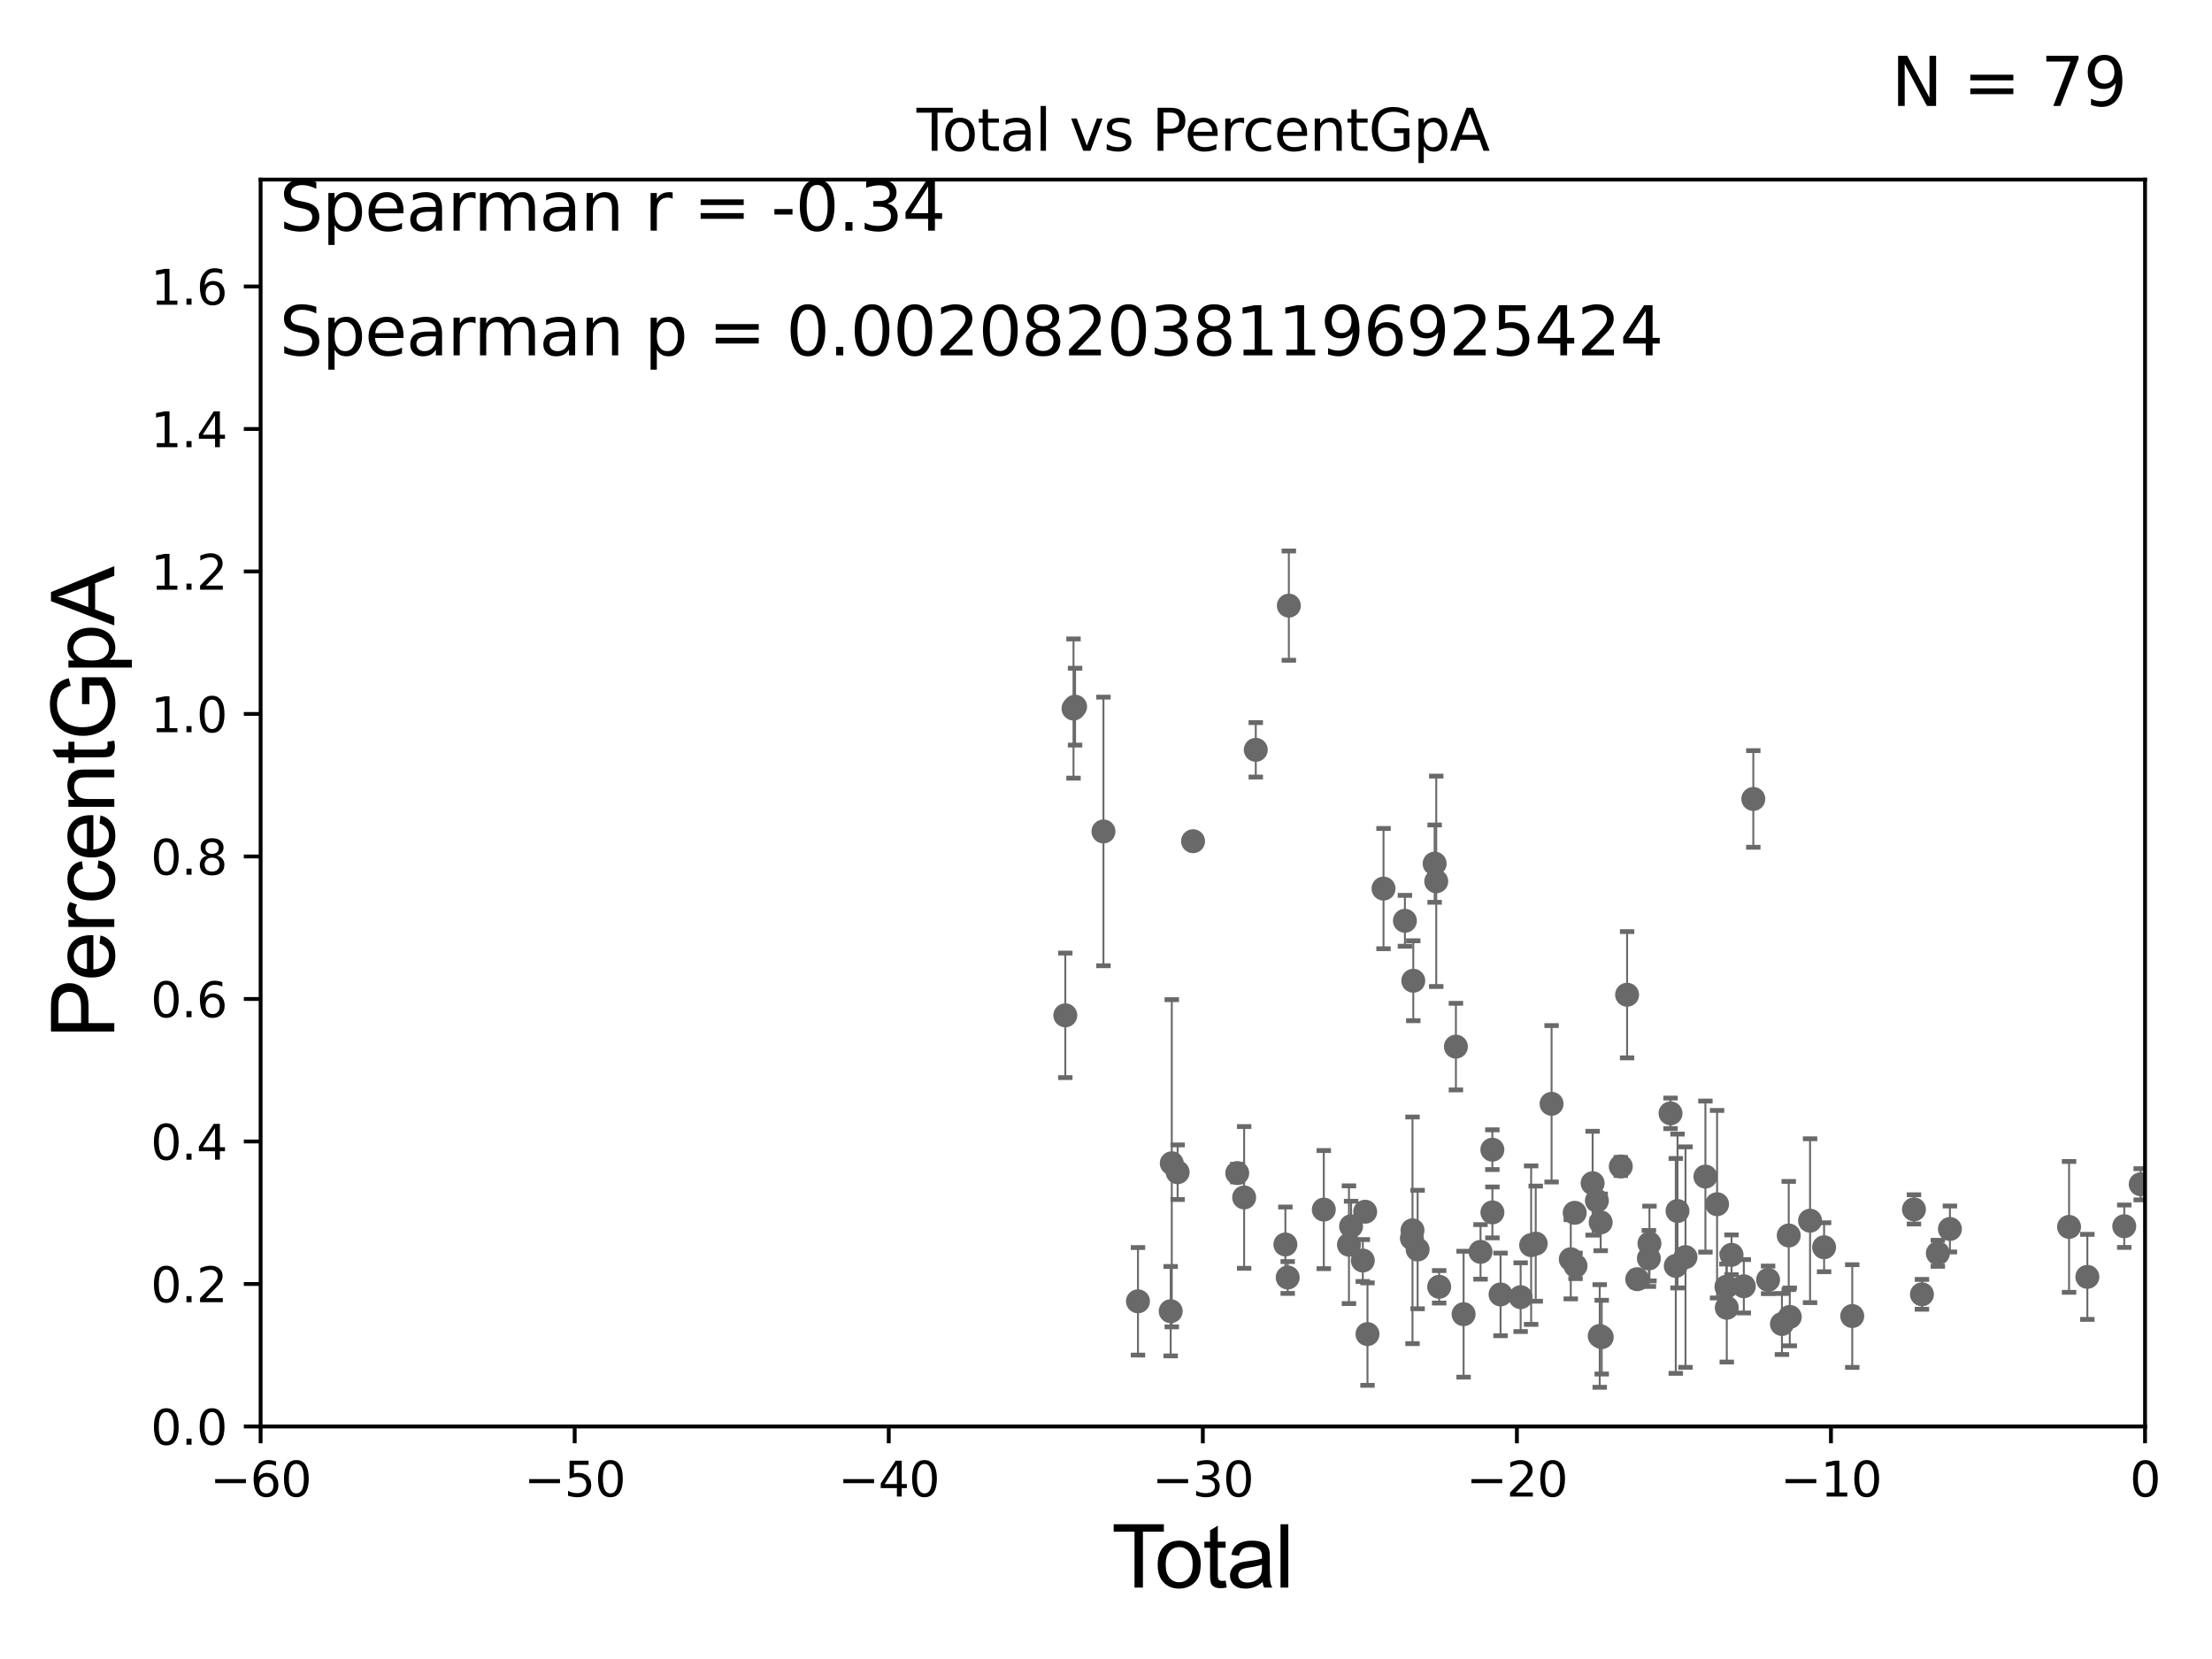 <?xml version="1.0" encoding="utf-8" standalone="no"?>
<!DOCTYPE svg PUBLIC "-//W3C//DTD SVG 1.1//EN"
  "http://www.w3.org/Graphics/SVG/1.1/DTD/svg11.dtd">
<svg xmlns:xlink="http://www.w3.org/1999/xlink" width="460.8pt" height="345.6pt" viewBox="0 0 460.8 345.6" xmlns="http://www.w3.org/2000/svg" version="1.1">
 <defs>
  <style type="text/css">*{stroke-linejoin: round; stroke-linecap: butt}</style>
 </defs>
 <g id="figure_1">
  <g id="patch_1">
   <path d="M 0 345.6 
L 460.8 345.6 
L 460.8 0 
L 0 0 
z
" style="fill: #ffffff"/>
  </g>
  <g id="axes_1">
   <g id="patch_2">
    <path d="M 54.29 297.16 
L 446.85 297.16 
L 446.85 37.411 
L 54.29 37.411 
z
" style="fill: #ffffff"/>
   </g>
   <g id="PathCollection_1">
    <defs>
     <path id="m7f439b4352" d="M 0 1.118 
C 0.297 1.118 0.581 1 0.791 0.791 
C 1 0.581 1.118 0.297 1.118 0 
C 1.118 -0.297 1 -0.581 0.791 -0.791 
C 0.581 -1 0.297 -1.118 0 -1.118 
C -0.297 -1.118 -0.581 -1 -0.791 -0.791 
C -1 -0.581 -1.118 -0.297 -1.118 0 
C -1.118 0.297 -1 0.581 -0.791 0.791 
C -0.581 1 -0.297 1.118 0 1.118 
z
" style="stroke: #696969"/>
    </defs>
    <g clip-path="url(#p2ee380cb43)">
     <use xlink:href="#m7f439b4352" x="445.947" y="246.703" style="fill: #696969; stroke: #696969"/>
     <use xlink:href="#m7f439b4352" x="303.292" y="218.035" style="fill: #696969; stroke: #696969"/>
     <use xlink:href="#m7f439b4352" x="245.323" y="244.196" style="fill: #696969; stroke: #696969"/>
     <use xlink:href="#m7f439b4352" x="244.103" y="242.327" style="fill: #696969; stroke: #696969"/>
     <use xlink:href="#m7f439b4352" x="243.878" y="273.149" style="fill: #696969; stroke: #696969"/>
     <use xlink:href="#m7f439b4352" x="304.896" y="273.769" style="fill: #696969; stroke: #696969"/>
     <use xlink:href="#m7f439b4352" x="308.422" y="260.788" style="fill: #696969; stroke: #696969"/>
     <use xlink:href="#m7f439b4352" x="310.886" y="239.501" style="fill: #696969; stroke: #696969"/>
     <use xlink:href="#m7f439b4352" x="310.895" y="252.565" style="fill: #696969; stroke: #696969"/>
     <use xlink:href="#m7f439b4352" x="237.06" y="271.087" style="fill: #696969; stroke: #696969"/>
     <use xlink:href="#m7f439b4352" x="312.594" y="269.65" style="fill: #696969; stroke: #696969"/>
     <use xlink:href="#m7f439b4352" x="316.777" y="270.224" style="fill: #696969; stroke: #696969"/>
     <use xlink:href="#m7f439b4352" x="318.966" y="259.385" style="fill: #696969; stroke: #696969"/>
     <use xlink:href="#m7f439b4352" x="319.919" y="259.074" style="fill: #696969; stroke: #696969"/>
     <use xlink:href="#m7f439b4352" x="323.221" y="229.943" style="fill: #696969; stroke: #696969"/>
     <use xlink:href="#m7f439b4352" x="275.771" y="251.982" style="fill: #696969; stroke: #696969"/>
     <use xlink:href="#m7f439b4352" x="327.221" y="262.321" style="fill: #696969; stroke: #696969"/>
     <use xlink:href="#m7f439b4352" x="328.039" y="252.653" style="fill: #696969; stroke: #696969"/>
     <use xlink:href="#m7f439b4352" x="299.806" y="268.063" style="fill: #696969; stroke: #696969"/>
     <use xlink:href="#m7f439b4352" x="328.211" y="263.696" style="fill: #696969; stroke: #696969"/>
     <use xlink:href="#m7f439b4352" x="248.537" y="175.238" style="fill: #696969; stroke: #696969"/>
     <use xlink:href="#m7f439b4352" x="298.861" y="179.908" style="fill: #696969; stroke: #696969"/>
     <use xlink:href="#m7f439b4352" x="268.489" y="126.165" style="fill: #696969; stroke: #696969"/>
     <use xlink:href="#m7f439b4352" x="268.252" y="266.127" style="fill: #696969; stroke: #696969"/>
     <use xlink:href="#m7f439b4352" x="267.769" y="259.243" style="fill: #696969; stroke: #696969"/>
     <use xlink:href="#m7f439b4352" x="281.012" y="259.299" style="fill: #696969; stroke: #696969"/>
     <use xlink:href="#m7f439b4352" x="281.457" y="255.447" style="fill: #696969; stroke: #696969"/>
     <use xlink:href="#m7f439b4352" x="283.898" y="262.587" style="fill: #696969; stroke: #696969"/>
     <use xlink:href="#m7f439b4352" x="261.6" y="156.205" style="fill: #696969; stroke: #696969"/>
     <use xlink:href="#m7f439b4352" x="284.39" y="252.427" style="fill: #696969; stroke: #696969"/>
     <use xlink:href="#m7f439b4352" x="259.178" y="249.448" style="fill: #696969; stroke: #696969"/>
     <use xlink:href="#m7f439b4352" x="284.872" y="277.915" style="fill: #696969; stroke: #696969"/>
     <use xlink:href="#m7f439b4352" x="257.739" y="244.373" style="fill: #696969; stroke: #696969"/>
     <use xlink:href="#m7f439b4352" x="288.212" y="185.108" style="fill: #696969; stroke: #696969"/>
     <use xlink:href="#m7f439b4352" x="292.669" y="191.818" style="fill: #696969; stroke: #696969"/>
     <use xlink:href="#m7f439b4352" x="294.123" y="257.942" style="fill: #696969; stroke: #696969"/>
     <use xlink:href="#m7f439b4352" x="294.251" y="256.297" style="fill: #696969; stroke: #696969"/>
     <use xlink:href="#m7f439b4352" x="294.412" y="204.308" style="fill: #696969; stroke: #696969"/>
     <use xlink:href="#m7f439b4352" x="295.318" y="260.297" style="fill: #696969; stroke: #696969"/>
     <use xlink:href="#m7f439b4352" x="299.197" y="183.593" style="fill: #696969; stroke: #696969"/>
     <use xlink:href="#m7f439b4352" x="223.959" y="147.21" style="fill: #696969; stroke: #696969"/>
     <use xlink:href="#m7f439b4352" x="229.87" y="173.206" style="fill: #696969; stroke: #696969"/>
     <use xlink:href="#m7f439b4352" x="359.719" y="272.43" style="fill: #696969; stroke: #696969"/>
     <use xlink:href="#m7f439b4352" x="351.12" y="261.876" style="fill: #696969; stroke: #696969"/>
     <use xlink:href="#m7f439b4352" x="355.269" y="245.104" style="fill: #696969; stroke: #696969"/>
     <use xlink:href="#m7f439b4352" x="357.699" y="250.861" style="fill: #696969; stroke: #696969"/>
     <use xlink:href="#m7f439b4352" x="359.647" y="268.053" style="fill: #696969; stroke: #696969"/>
     <use xlink:href="#m7f439b4352" x="223.633" y="147.604" style="fill: #696969; stroke: #696969"/>
     <use xlink:href="#m7f439b4352" x="360.71" y="261.399" style="fill: #696969; stroke: #696969"/>
     <use xlink:href="#m7f439b4352" x="363.269" y="267.951" style="fill: #696969; stroke: #696969"/>
     <use xlink:href="#m7f439b4352" x="349.458" y="252.272" style="fill: #696969; stroke: #696969"/>
     <use xlink:href="#m7f439b4352" x="365.247" y="166.435" style="fill: #696969; stroke: #696969"/>
     <use xlink:href="#m7f439b4352" x="371.212" y="275.812" style="fill: #696969; stroke: #696969"/>
     <use xlink:href="#m7f439b4352" x="372.627" y="257.375" style="fill: #696969; stroke: #696969"/>
     <use xlink:href="#m7f439b4352" x="403.688" y="261.085" style="fill: #696969; stroke: #696969"/>
     <use xlink:href="#m7f439b4352" x="400.375" y="269.632" style="fill: #696969; stroke: #696969"/>
     <use xlink:href="#m7f439b4352" x="372.843" y="274.341" style="fill: #696969; stroke: #696969"/>
     <use xlink:href="#m7f439b4352" x="398.713" y="251.934" style="fill: #696969; stroke: #696969"/>
     <use xlink:href="#m7f439b4352" x="377.068" y="254.293" style="fill: #696969; stroke: #696969"/>
     <use xlink:href="#m7f439b4352" x="368.328" y="266.616" style="fill: #696969; stroke: #696969"/>
     <use xlink:href="#m7f439b4352" x="385.856" y="274.156" style="fill: #696969; stroke: #696969"/>
     <use xlink:href="#m7f439b4352" x="406.205" y="256.02" style="fill: #696969; stroke: #696969"/>
     <use xlink:href="#m7f439b4352" x="442.52" y="255.446" style="fill: #696969; stroke: #696969"/>
     <use xlink:href="#m7f439b4352" x="221.922" y="211.513" style="fill: #696969; stroke: #696969"/>
     <use xlink:href="#m7f439b4352" x="331.774" y="246.483" style="fill: #696969; stroke: #696969"/>
     <use xlink:href="#m7f439b4352" x="332.664" y="250.135" style="fill: #696969; stroke: #696969"/>
     <use xlink:href="#m7f439b4352" x="333.25" y="278.306" style="fill: #696969; stroke: #696969"/>
     <use xlink:href="#m7f439b4352" x="333.451" y="254.642" style="fill: #696969; stroke: #696969"/>
     <use xlink:href="#m7f439b4352" x="333.67" y="278.551" style="fill: #696969; stroke: #696969"/>
     <use xlink:href="#m7f439b4352" x="337.64" y="242.994" style="fill: #696969; stroke: #696969"/>
     <use xlink:href="#m7f439b4352" x="349.095" y="263.714" style="fill: #696969; stroke: #696969"/>
     <use xlink:href="#m7f439b4352" x="379.992" y="259.826" style="fill: #696969; stroke: #696969"/>
     <use xlink:href="#m7f439b4352" x="341.067" y="266.478" style="fill: #696969; stroke: #696969"/>
     <use xlink:href="#m7f439b4352" x="343.49" y="262.158" style="fill: #696969; stroke: #696969"/>
     <use xlink:href="#m7f439b4352" x="434.835" y="265.993" style="fill: #696969; stroke: #696969"/>
     <use xlink:href="#m7f439b4352" x="343.613" y="259.046" style="fill: #696969; stroke: #696969"/>
     <use xlink:href="#m7f439b4352" x="431.022" y="255.584" style="fill: #696969; stroke: #696969"/>
     <use xlink:href="#m7f439b4352" x="348.002" y="231.928" style="fill: #696969; stroke: #696969"/>
     <use xlink:href="#m7f439b4352" x="338.954" y="207.222" style="fill: #696969; stroke: #696969"/>
    </g>
   </g>
   <g id="matplotlib.axis_1">
    <g id="xtick_1">
     <g id="line2d_1">
      <defs>
       <path id="mc210e5d678" d="M 0 0 
L 0 3.5 
" style="stroke: #000000; stroke-width: 0.8"/>
      </defs>
      <g>
       <use xlink:href="#mc210e5d678" x="54.29" y="297.16" style="stroke: #000000; stroke-width: 0.8"/>
      </g>
     </g>
     <g id="text_1">
      <!-- −60 -->
      <g transform="translate(43.738 311.758)scale(0.1 -0.1)">
       <defs>
        <path id="DejaVuSans-2212" d="M 678 2272 
L 4684 2272 
L 4684 1741 
L 678 1741 
L 678 2272 
z
" transform="scale(0.016)"/>
        <path id="DejaVuSans-36" d="M 2113 2584 
Q 1688 2584 1439 2293 
Q 1191 2003 1191 1497 
Q 1191 994 1439 701 
Q 1688 409 2113 409 
Q 2538 409 2786 701 
Q 3034 994 3034 1497 
Q 3034 2003 2786 2293 
Q 2538 2584 2113 2584 
z
M 3366 4563 
L 3366 3988 
Q 3128 4100 2886 4159 
Q 2644 4219 2406 4219 
Q 1781 4219 1451 3797 
Q 1122 3375 1075 2522 
Q 1259 2794 1537 2939 
Q 1816 3084 2150 3084 
Q 2853 3084 3261 2657 
Q 3669 2231 3669 1497 
Q 3669 778 3244 343 
Q 2819 -91 2113 -91 
Q 1303 -91 875 529 
Q 447 1150 447 2328 
Q 447 3434 972 4092 
Q 1497 4750 2381 4750 
Q 2619 4750 2861 4703 
Q 3103 4656 3366 4563 
z
" transform="scale(0.016)"/>
        <path id="DejaVuSans-30" d="M 2034 4250 
Q 1547 4250 1301 3770 
Q 1056 3291 1056 2328 
Q 1056 1369 1301 889 
Q 1547 409 2034 409 
Q 2525 409 2770 889 
Q 3016 1369 3016 2328 
Q 3016 3291 2770 3770 
Q 2525 4250 2034 4250 
z
M 2034 4750 
Q 2819 4750 3233 4129 
Q 3647 3509 3647 2328 
Q 3647 1150 3233 529 
Q 2819 -91 2034 -91 
Q 1250 -91 836 529 
Q 422 1150 422 2328 
Q 422 3509 836 4129 
Q 1250 4750 2034 4750 
z
" transform="scale(0.016)"/>
       </defs>
       <use xlink:href="#DejaVuSans-2212"/>
       <use xlink:href="#DejaVuSans-36" x="83.789"/>
       <use xlink:href="#DejaVuSans-30" x="147.412"/>
      </g>
     </g>
    </g>
    <g id="xtick_2">
     <g id="line2d_2">
      <g>
       <use xlink:href="#mc210e5d678" x="119.717" y="297.16" style="stroke: #000000; stroke-width: 0.8"/>
      </g>
     </g>
     <g id="text_2">
      <!-- −50 -->
      <g transform="translate(109.164 311.758)scale(0.1 -0.1)">
       <defs>
        <path id="DejaVuSans-35" d="M 691 4666 
L 3169 4666 
L 3169 4134 
L 1269 4134 
L 1269 2991 
Q 1406 3038 1543 3061 
Q 1681 3084 1819 3084 
Q 2600 3084 3056 2656 
Q 3513 2228 3513 1497 
Q 3513 744 3044 326 
Q 2575 -91 1722 -91 
Q 1428 -91 1123 -41 
Q 819 9 494 109 
L 494 744 
Q 775 591 1075 516 
Q 1375 441 1709 441 
Q 2250 441 2565 725 
Q 2881 1009 2881 1497 
Q 2881 1984 2565 2268 
Q 2250 2553 1709 2553 
Q 1456 2553 1204 2497 
Q 953 2441 691 2322 
L 691 4666 
z
" transform="scale(0.016)"/>
       </defs>
       <use xlink:href="#DejaVuSans-2212"/>
       <use xlink:href="#DejaVuSans-35" x="83.789"/>
       <use xlink:href="#DejaVuSans-30" x="147.412"/>
      </g>
     </g>
    </g>
    <g id="xtick_3">
     <g id="line2d_3">
      <g>
       <use xlink:href="#mc210e5d678" x="185.143" y="297.16" style="stroke: #000000; stroke-width: 0.8"/>
      </g>
     </g>
     <g id="text_3">
      <!-- −40 -->
      <g transform="translate(174.591 311.758)scale(0.1 -0.1)">
       <defs>
        <path id="DejaVuSans-34" d="M 2419 4116 
L 825 1625 
L 2419 1625 
L 2419 4116 
z
M 2253 4666 
L 3047 4666 
L 3047 1625 
L 3713 1625 
L 3713 1100 
L 3047 1100 
L 3047 0 
L 2419 0 
L 2419 1100 
L 313 1100 
L 313 1709 
L 2253 4666 
z
" transform="scale(0.016)"/>
       </defs>
       <use xlink:href="#DejaVuSans-2212"/>
       <use xlink:href="#DejaVuSans-34" x="83.789"/>
       <use xlink:href="#DejaVuSans-30" x="147.412"/>
      </g>
     </g>
    </g>
    <g id="xtick_4">
     <g id="line2d_4">
      <g>
       <use xlink:href="#mc210e5d678" x="250.57" y="297.16" style="stroke: #000000; stroke-width: 0.8"/>
      </g>
     </g>
     <g id="text_4">
      <!-- −30 -->
      <g transform="translate(240.018 311.758)scale(0.1 -0.1)">
       <defs>
        <path id="DejaVuSans-33" d="M 2597 2516 
Q 3050 2419 3304 2112 
Q 3559 1806 3559 1356 
Q 3559 666 3084 287 
Q 2609 -91 1734 -91 
Q 1441 -91 1130 -33 
Q 819 25 488 141 
L 488 750 
Q 750 597 1062 519 
Q 1375 441 1716 441 
Q 2309 441 2620 675 
Q 2931 909 2931 1356 
Q 2931 1769 2642 2001 
Q 2353 2234 1838 2234 
L 1294 2234 
L 1294 2753 
L 1863 2753 
Q 2328 2753 2575 2939 
Q 2822 3125 2822 3475 
Q 2822 3834 2567 4026 
Q 2313 4219 1838 4219 
Q 1578 4219 1281 4162 
Q 984 4106 628 3988 
L 628 4550 
Q 988 4650 1302 4700 
Q 1616 4750 1894 4750 
Q 2613 4750 3031 4423 
Q 3450 4097 3450 3541 
Q 3450 3153 3228 2886 
Q 3006 2619 2597 2516 
z
" transform="scale(0.016)"/>
       </defs>
       <use xlink:href="#DejaVuSans-2212"/>
       <use xlink:href="#DejaVuSans-33" x="83.789"/>
       <use xlink:href="#DejaVuSans-30" x="147.412"/>
      </g>
     </g>
    </g>
    <g id="xtick_5">
     <g id="line2d_5">
      <g>
       <use xlink:href="#mc210e5d678" x="315.997" y="297.16" style="stroke: #000000; stroke-width: 0.8"/>
      </g>
     </g>
     <g id="text_5">
      <!-- −20 -->
      <g transform="translate(305.444 311.758)scale(0.1 -0.1)">
       <defs>
        <path id="DejaVuSans-32" d="M 1228 531 
L 3431 531 
L 3431 0 
L 469 0 
L 469 531 
Q 828 903 1448 1529 
Q 2069 2156 2228 2338 
Q 2531 2678 2651 2914 
Q 2772 3150 2772 3378 
Q 2772 3750 2511 3984 
Q 2250 4219 1831 4219 
Q 1534 4219 1204 4116 
Q 875 4013 500 3803 
L 500 4441 
Q 881 4594 1212 4672 
Q 1544 4750 1819 4750 
Q 2544 4750 2975 4387 
Q 3406 4025 3406 3419 
Q 3406 3131 3298 2873 
Q 3191 2616 2906 2266 
Q 2828 2175 2409 1742 
Q 1991 1309 1228 531 
z
" transform="scale(0.016)"/>
       </defs>
       <use xlink:href="#DejaVuSans-2212"/>
       <use xlink:href="#DejaVuSans-32" x="83.789"/>
       <use xlink:href="#DejaVuSans-30" x="147.412"/>
      </g>
     </g>
    </g>
    <g id="xtick_6">
     <g id="line2d_6">
      <g>
       <use xlink:href="#mc210e5d678" x="381.423" y="297.16" style="stroke: #000000; stroke-width: 0.8"/>
      </g>
     </g>
     <g id="text_6">
      <!-- −10 -->
      <g transform="translate(370.871 311.758)scale(0.1 -0.1)">
       <defs>
        <path id="DejaVuSans-31" d="M 794 531 
L 1825 531 
L 1825 4091 
L 703 3866 
L 703 4441 
L 1819 4666 
L 2450 4666 
L 2450 531 
L 3481 531 
L 3481 0 
L 794 0 
L 794 531 
z
" transform="scale(0.016)"/>
       </defs>
       <use xlink:href="#DejaVuSans-2212"/>
       <use xlink:href="#DejaVuSans-31" x="83.789"/>
       <use xlink:href="#DejaVuSans-30" x="147.412"/>
      </g>
     </g>
    </g>
    <g id="xtick_7">
     <g id="line2d_7">
      <g>
       <use xlink:href="#mc210e5d678" x="446.85" y="297.16" style="stroke: #000000; stroke-width: 0.8"/>
      </g>
     </g>
     <g id="text_7">
      <!-- 0 -->
      <g transform="translate(443.669 311.758)scale(0.1 -0.1)">
       <use xlink:href="#DejaVuSans-30"/>
      </g>
     </g>
    </g>
    <g id="text_8">
     <!-- Total -->
     <g transform="translate(231.565 330.722)scale(0.18 -0.18)">
      <defs>
       <path id="ArialMT-54" d="M 1659 0 
L 1659 4041 
L 150 4041 
L 150 4581 
L 3781 4581 
L 3781 4041 
L 2266 4041 
L 2266 0 
L 1659 0 
z
" transform="scale(0.016)"/>
       <path id="ArialMT-6f" d="M 213 1659 
Q 213 2581 725 3025 
Q 1153 3394 1769 3394 
Q 2453 3394 2887 2945 
Q 3322 2497 3322 1706 
Q 3322 1066 3130 698 
Q 2938 331 2570 128 
Q 2203 -75 1769 -75 
Q 1072 -75 642 372 
Q 213 819 213 1659 
z
M 791 1659 
Q 791 1022 1069 705 
Q 1347 388 1769 388 
Q 2188 388 2466 706 
Q 2744 1025 2744 1678 
Q 2744 2294 2464 2611 
Q 2184 2928 1769 2928 
Q 1347 2928 1069 2612 
Q 791 2297 791 1659 
z
" transform="scale(0.016)"/>
       <path id="ArialMT-74" d="M 1650 503 
L 1731 6 
Q 1494 -44 1306 -44 
Q 1000 -44 831 53 
Q 663 150 594 308 
Q 525 466 525 972 
L 525 2881 
L 113 2881 
L 113 3319 
L 525 3319 
L 525 4141 
L 1084 4478 
L 1084 3319 
L 1650 3319 
L 1650 2881 
L 1084 2881 
L 1084 941 
Q 1084 700 1114 631 
Q 1144 563 1211 522 
Q 1278 481 1403 481 
Q 1497 481 1650 503 
z
" transform="scale(0.016)"/>
       <path id="ArialMT-61" d="M 2588 409 
Q 2275 144 1986 34 
Q 1697 -75 1366 -75 
Q 819 -75 525 192 
Q 231 459 231 875 
Q 231 1119 342 1320 
Q 453 1522 633 1644 
Q 813 1766 1038 1828 
Q 1203 1872 1538 1913 
Q 2219 1994 2541 2106 
Q 2544 2222 2544 2253 
Q 2544 2597 2384 2738 
Q 2169 2928 1744 2928 
Q 1347 2928 1158 2789 
Q 969 2650 878 2297 
L 328 2372 
Q 403 2725 575 2942 
Q 747 3159 1072 3276 
Q 1397 3394 1825 3394 
Q 2250 3394 2515 3294 
Q 2781 3194 2906 3042 
Q 3031 2891 3081 2659 
Q 3109 2516 3109 2141 
L 3109 1391 
Q 3109 606 3145 398 
Q 3181 191 3288 0 
L 2700 0 
Q 2613 175 2588 409 
z
M 2541 1666 
Q 2234 1541 1622 1453 
Q 1275 1403 1131 1340 
Q 988 1278 909 1158 
Q 831 1038 831 891 
Q 831 666 1001 516 
Q 1172 366 1500 366 
Q 1825 366 2078 508 
Q 2331 650 2450 897 
Q 2541 1088 2541 1459 
L 2541 1666 
z
" transform="scale(0.016)"/>
       <path id="ArialMT-6c" d="M 409 0 
L 409 4581 
L 972 4581 
L 972 0 
L 409 0 
z
" transform="scale(0.016)"/>
      </defs>
      <use xlink:href="#ArialMT-54"/>
      <use xlink:href="#ArialMT-6f" x="49.959"/>
      <use xlink:href="#ArialMT-74" x="105.574"/>
      <use xlink:href="#ArialMT-61" x="133.357"/>
      <use xlink:href="#ArialMT-6c" x="188.973"/>
     </g>
    </g>
   </g>
   <g id="matplotlib.axis_2">
    <g id="ytick_1">
     <g id="line2d_8">
      <defs>
       <path id="m12260103f5" d="M 0 0 
L -3.5 0 
" style="stroke: #000000; stroke-width: 0.8"/>
      </defs>
      <g>
       <use xlink:href="#m12260103f5" x="54.29" y="297.16" style="stroke: #000000; stroke-width: 0.8"/>
      </g>
     </g>
     <g id="text_9">
      <!-- 0.0 -->
      <g transform="translate(31.387 300.959)scale(0.1 -0.1)">
       <defs>
        <path id="DejaVuSans-2e" d="M 684 794 
L 1344 794 
L 1344 0 
L 684 0 
L 684 794 
z
" transform="scale(0.016)"/>
       </defs>
       <use xlink:href="#DejaVuSans-30"/>
       <use xlink:href="#DejaVuSans-2e" x="63.623"/>
       <use xlink:href="#DejaVuSans-30" x="95.41"/>
      </g>
     </g>
    </g>
    <g id="ytick_2">
     <g id="line2d_9">
      <g>
       <use xlink:href="#m12260103f5" x="54.29" y="267.474" style="stroke: #000000; stroke-width: 0.8"/>
      </g>
     </g>
     <g id="text_10">
      <!-- 0.2 -->
      <g transform="translate(31.387 271.274)scale(0.1 -0.1)">
       <use xlink:href="#DejaVuSans-30"/>
       <use xlink:href="#DejaVuSans-2e" x="63.623"/>
       <use xlink:href="#DejaVuSans-32" x="95.41"/>
      </g>
     </g>
    </g>
    <g id="ytick_3">
     <g id="line2d_10">
      <g>
       <use xlink:href="#m12260103f5" x="54.29" y="237.789" style="stroke: #000000; stroke-width: 0.8"/>
      </g>
     </g>
     <g id="text_11">
      <!-- 0.4 -->
      <g transform="translate(31.387 241.588)scale(0.1 -0.1)">
       <use xlink:href="#DejaVuSans-30"/>
       <use xlink:href="#DejaVuSans-2e" x="63.623"/>
       <use xlink:href="#DejaVuSans-34" x="95.41"/>
      </g>
     </g>
    </g>
    <g id="ytick_4">
     <g id="line2d_11">
      <g>
       <use xlink:href="#m12260103f5" x="54.29" y="208.103" style="stroke: #000000; stroke-width: 0.8"/>
      </g>
     </g>
     <g id="text_12">
      <!-- 0.6 -->
      <g transform="translate(31.387 211.902)scale(0.1 -0.1)">
       <use xlink:href="#DejaVuSans-30"/>
       <use xlink:href="#DejaVuSans-2e" x="63.623"/>
       <use xlink:href="#DejaVuSans-36" x="95.41"/>
      </g>
     </g>
    </g>
    <g id="ytick_5">
     <g id="line2d_12">
      <g>
       <use xlink:href="#m12260103f5" x="54.29" y="178.418" style="stroke: #000000; stroke-width: 0.8"/>
      </g>
     </g>
     <g id="text_13">
      <!-- 0.8 -->
      <g transform="translate(31.387 182.217)scale(0.1 -0.1)">
       <defs>
        <path id="DejaVuSans-38" d="M 2034 2216 
Q 1584 2216 1326 1975 
Q 1069 1734 1069 1313 
Q 1069 891 1326 650 
Q 1584 409 2034 409 
Q 2484 409 2743 651 
Q 3003 894 3003 1313 
Q 3003 1734 2745 1975 
Q 2488 2216 2034 2216 
z
M 1403 2484 
Q 997 2584 770 2862 
Q 544 3141 544 3541 
Q 544 4100 942 4425 
Q 1341 4750 2034 4750 
Q 2731 4750 3128 4425 
Q 3525 4100 3525 3541 
Q 3525 3141 3298 2862 
Q 3072 2584 2669 2484 
Q 3125 2378 3379 2068 
Q 3634 1759 3634 1313 
Q 3634 634 3220 271 
Q 2806 -91 2034 -91 
Q 1263 -91 848 271 
Q 434 634 434 1313 
Q 434 1759 690 2068 
Q 947 2378 1403 2484 
z
M 1172 3481 
Q 1172 3119 1398 2916 
Q 1625 2713 2034 2713 
Q 2441 2713 2670 2916 
Q 2900 3119 2900 3481 
Q 2900 3844 2670 4047 
Q 2441 4250 2034 4250 
Q 1625 4250 1398 4047 
Q 1172 3844 1172 3481 
z
" transform="scale(0.016)"/>
       </defs>
       <use xlink:href="#DejaVuSans-30"/>
       <use xlink:href="#DejaVuSans-2e" x="63.623"/>
       <use xlink:href="#DejaVuSans-38" x="95.41"/>
      </g>
     </g>
    </g>
    <g id="ytick_6">
     <g id="line2d_13">
      <g>
       <use xlink:href="#m12260103f5" x="54.29" y="148.732" style="stroke: #000000; stroke-width: 0.8"/>
      </g>
     </g>
     <g id="text_14">
      <!-- 1.0 -->
      <g transform="translate(31.387 152.531)scale(0.1 -0.1)">
       <use xlink:href="#DejaVuSans-31"/>
       <use xlink:href="#DejaVuSans-2e" x="63.623"/>
       <use xlink:href="#DejaVuSans-30" x="95.41"/>
      </g>
     </g>
    </g>
    <g id="ytick_7">
     <g id="line2d_14">
      <g>
       <use xlink:href="#m12260103f5" x="54.29" y="119.047" style="stroke: #000000; stroke-width: 0.8"/>
      </g>
     </g>
     <g id="text_15">
      <!-- 1.2 -->
      <g transform="translate(31.387 122.846)scale(0.1 -0.1)">
       <use xlink:href="#DejaVuSans-31"/>
       <use xlink:href="#DejaVuSans-2e" x="63.623"/>
       <use xlink:href="#DejaVuSans-32" x="95.41"/>
      </g>
     </g>
    </g>
    <g id="ytick_8">
     <g id="line2d_15">
      <g>
       <use xlink:href="#m12260103f5" x="54.29" y="89.361" style="stroke: #000000; stroke-width: 0.8"/>
      </g>
     </g>
     <g id="text_16">
      <!-- 1.4 -->
      <g transform="translate(31.387 93.16)scale(0.1 -0.1)">
       <use xlink:href="#DejaVuSans-31"/>
       <use xlink:href="#DejaVuSans-2e" x="63.623"/>
       <use xlink:href="#DejaVuSans-34" x="95.41"/>
      </g>
     </g>
    </g>
    <g id="ytick_9">
     <g id="line2d_16">
      <g>
       <use xlink:href="#m12260103f5" x="54.29" y="59.675" style="stroke: #000000; stroke-width: 0.8"/>
      </g>
     </g>
     <g id="text_17">
      <!-- 1.6 -->
      <g transform="translate(31.387 63.475)scale(0.1 -0.1)">
       <use xlink:href="#DejaVuSans-31"/>
       <use xlink:href="#DejaVuSans-2e" x="63.623"/>
       <use xlink:href="#DejaVuSans-36" x="95.41"/>
      </g>
     </g>
    </g>
    <g id="text_18">
     <!-- PercentGpA -->
     <g transform="translate(23.809 216.309)rotate(-90)scale(0.18 -0.18)">
      <defs>
       <path id="ArialMT-50" d="M 494 0 
L 494 4581 
L 2222 4581 
Q 2678 4581 2919 4538 
Q 3256 4481 3484 4323 
Q 3713 4166 3852 3881 
Q 3991 3597 3991 3256 
Q 3991 2672 3619 2267 
Q 3247 1863 2275 1863 
L 1100 1863 
L 1100 0 
L 494 0 
z
M 1100 2403 
L 2284 2403 
Q 2872 2403 3119 2622 
Q 3366 2841 3366 3238 
Q 3366 3525 3220 3729 
Q 3075 3934 2838 4000 
Q 2684 4041 2272 4041 
L 1100 4041 
L 1100 2403 
z
" transform="scale(0.016)"/>
       <path id="ArialMT-65" d="M 2694 1069 
L 3275 997 
Q 3138 488 2766 206 
Q 2394 -75 1816 -75 
Q 1088 -75 661 373 
Q 234 822 234 1631 
Q 234 2469 665 2931 
Q 1097 3394 1784 3394 
Q 2450 3394 2872 2941 
Q 3294 2488 3294 1666 
Q 3294 1616 3291 1516 
L 816 1516 
Q 847 969 1125 678 
Q 1403 388 1819 388 
Q 2128 388 2347 550 
Q 2566 713 2694 1069 
z
M 847 1978 
L 2700 1978 
Q 2663 2397 2488 2606 
Q 2219 2931 1791 2931 
Q 1403 2931 1139 2672 
Q 875 2413 847 1978 
z
" transform="scale(0.016)"/>
       <path id="ArialMT-72" d="M 416 0 
L 416 3319 
L 922 3319 
L 922 2816 
Q 1116 3169 1280 3281 
Q 1444 3394 1641 3394 
Q 1925 3394 2219 3213 
L 2025 2691 
Q 1819 2813 1613 2813 
Q 1428 2813 1281 2702 
Q 1134 2591 1072 2394 
Q 978 2094 978 1738 
L 978 0 
L 416 0 
z
" transform="scale(0.016)"/>
       <path id="ArialMT-63" d="M 2588 1216 
L 3141 1144 
Q 3050 572 2676 248 
Q 2303 -75 1759 -75 
Q 1078 -75 664 370 
Q 250 816 250 1647 
Q 250 2184 428 2587 
Q 606 2991 970 3192 
Q 1334 3394 1763 3394 
Q 2303 3394 2647 3120 
Q 2991 2847 3088 2344 
L 2541 2259 
Q 2463 2594 2264 2762 
Q 2066 2931 1784 2931 
Q 1359 2931 1093 2626 
Q 828 2322 828 1663 
Q 828 994 1084 691 
Q 1341 388 1753 388 
Q 2084 388 2306 591 
Q 2528 794 2588 1216 
z
" transform="scale(0.016)"/>
       <path id="ArialMT-6e" d="M 422 0 
L 422 3319 
L 928 3319 
L 928 2847 
Q 1294 3394 1984 3394 
Q 2284 3394 2536 3286 
Q 2788 3178 2913 3003 
Q 3038 2828 3088 2588 
Q 3119 2431 3119 2041 
L 3119 0 
L 2556 0 
L 2556 2019 
Q 2556 2363 2490 2533 
Q 2425 2703 2258 2804 
Q 2091 2906 1866 2906 
Q 1506 2906 1245 2678 
Q 984 2450 984 1813 
L 984 0 
L 422 0 
z
" transform="scale(0.016)"/>
       <path id="ArialMT-47" d="M 2638 1797 
L 2638 2334 
L 4578 2338 
L 4578 638 
Q 4131 281 3656 101 
Q 3181 -78 2681 -78 
Q 2006 -78 1454 211 
Q 903 500 622 1047 
Q 341 1594 341 2269 
Q 341 2938 620 3517 
Q 900 4097 1425 4378 
Q 1950 4659 2634 4659 
Q 3131 4659 3532 4498 
Q 3934 4338 4162 4050 
Q 4391 3763 4509 3300 
L 3963 3150 
Q 3859 3500 3706 3700 
Q 3553 3900 3268 4020 
Q 2984 4141 2638 4141 
Q 2222 4141 1919 4014 
Q 1616 3888 1430 3681 
Q 1244 3475 1141 3228 
Q 966 2803 966 2306 
Q 966 1694 1177 1281 
Q 1388 869 1791 669 
Q 2194 469 2647 469 
Q 3041 469 3416 620 
Q 3791 772 3984 944 
L 3984 1797 
L 2638 1797 
z
" transform="scale(0.016)"/>
       <path id="ArialMT-70" d="M 422 -1272 
L 422 3319 
L 934 3319 
L 934 2888 
Q 1116 3141 1344 3267 
Q 1572 3394 1897 3394 
Q 2322 3394 2647 3175 
Q 2972 2956 3137 2557 
Q 3303 2159 3303 1684 
Q 3303 1175 3120 767 
Q 2938 359 2589 142 
Q 2241 -75 1856 -75 
Q 1575 -75 1351 44 
Q 1128 163 984 344 
L 984 -1272 
L 422 -1272 
z
M 931 1641 
Q 931 1000 1190 694 
Q 1450 388 1819 388 
Q 2194 388 2461 705 
Q 2728 1022 2728 1688 
Q 2728 2322 2467 2637 
Q 2206 2953 1844 2953 
Q 1484 2953 1207 2617 
Q 931 2281 931 1641 
z
" transform="scale(0.016)"/>
       <path id="ArialMT-41" d="M -9 0 
L 1750 4581 
L 2403 4581 
L 4278 0 
L 3588 0 
L 3053 1388 
L 1138 1388 
L 634 0 
L -9 0 
z
M 1313 1881 
L 2866 1881 
L 2388 3150 
Q 2169 3728 2063 4100 
Q 1975 3659 1816 3225 
L 1313 1881 
z
" transform="scale(0.016)"/>
      </defs>
      <use xlink:href="#ArialMT-50"/>
      <use xlink:href="#ArialMT-65" x="66.699"/>
      <use xlink:href="#ArialMT-72" x="122.314"/>
      <use xlink:href="#ArialMT-63" x="155.615"/>
      <use xlink:href="#ArialMT-65" x="205.615"/>
      <use xlink:href="#ArialMT-6e" x="261.23"/>
      <use xlink:href="#ArialMT-74" x="316.846"/>
      <use xlink:href="#ArialMT-47" x="344.629"/>
      <use xlink:href="#ArialMT-70" x="422.412"/>
      <use xlink:href="#ArialMT-41" x="478.027"/>
     </g>
    </g>
   </g>
   <g id="LineCollection_1">
    <path d="M 445.947 249.952 
L 445.947 243.454 
" clip-path="url(#p2ee380cb43)" style="fill: none; stroke: #696969; stroke-width: 0.4"/>
    <path d="M 303.292 227.055 
L 303.292 209.015 
" clip-path="url(#p2ee380cb43)" style="fill: none; stroke: #696969; stroke-width: 0.4"/>
    <path d="M 245.323 249.885 
L 245.323 238.508 
" clip-path="url(#p2ee380cb43)" style="fill: none; stroke: #696969; stroke-width: 0.4"/>
    <path d="M 244.103 276.411 
L 244.103 208.243 
" clip-path="url(#p2ee380cb43)" style="fill: none; stroke: #696969; stroke-width: 0.4"/>
    <path d="M 243.878 282.461 
L 243.878 263.836 
" clip-path="url(#p2ee380cb43)" style="fill: none; stroke: #696969; stroke-width: 0.4"/>
    <path d="M 304.896 286.88 
L 304.896 260.657 
" clip-path="url(#p2ee380cb43)" style="fill: none; stroke: #696969; stroke-width: 0.4"/>
    <path d="M 308.422 266.47 
L 308.422 255.106 
" clip-path="url(#p2ee380cb43)" style="fill: none; stroke: #696969; stroke-width: 0.4"/>
    <path d="M 310.886 243.638 
L 310.886 235.365 
" clip-path="url(#p2ee380cb43)" style="fill: none; stroke: #696969; stroke-width: 0.4"/>
    <path d="M 310.895 257.866 
L 310.895 247.264 
" clip-path="url(#p2ee380cb43)" style="fill: none; stroke: #696969; stroke-width: 0.4"/>
    <path d="M 237.06 282.289 
L 237.06 259.884 
" clip-path="url(#p2ee380cb43)" style="fill: none; stroke: #696969; stroke-width: 0.4"/>
    <path d="M 312.594 278.258 
L 312.594 261.042 
" clip-path="url(#p2ee380cb43)" style="fill: none; stroke: #696969; stroke-width: 0.4"/>
    <path d="M 316.777 277.38 
L 316.777 263.068 
" clip-path="url(#p2ee380cb43)" style="fill: none; stroke: #696969; stroke-width: 0.4"/>
    <path d="M 318.966 275.891 
L 318.966 242.878 
" clip-path="url(#p2ee380cb43)" style="fill: none; stroke: #696969; stroke-width: 0.4"/>
    <path d="M 319.919 271.067 
L 319.919 247.08 
" clip-path="url(#p2ee380cb43)" style="fill: none; stroke: #696969; stroke-width: 0.4"/>
    <path d="M 323.221 246.236 
L 323.221 213.649 
" clip-path="url(#p2ee380cb43)" style="fill: none; stroke: #696969; stroke-width: 0.4"/>
    <path d="M 275.771 264.288 
L 275.771 239.677 
" clip-path="url(#p2ee380cb43)" style="fill: none; stroke: #696969; stroke-width: 0.4"/>
    <path d="M 327.221 270.572 
L 327.221 254.069 
" clip-path="url(#p2ee380cb43)" style="fill: none; stroke: #696969; stroke-width: 0.4"/>
    <path d="M 328.039 253.174 
L 328.039 252.131 
" clip-path="url(#p2ee380cb43)" style="fill: none; stroke: #696969; stroke-width: 0.4"/>
    <path d="M 299.806 271.444 
L 299.806 264.682 
" clip-path="url(#p2ee380cb43)" style="fill: none; stroke: #696969; stroke-width: 0.4"/>
    <path d="M 328.211 266.353 
L 328.211 261.039 
" clip-path="url(#p2ee380cb43)" style="fill: none; stroke: #696969; stroke-width: 0.4"/>
    <path d="M 248.537 175.754 
L 248.537 174.721 
" clip-path="url(#p2ee380cb43)" style="fill: none; stroke: #696969; stroke-width: 0.4"/>
    <path d="M 298.861 187.967 
L 298.861 171.85 
" clip-path="url(#p2ee380cb43)" style="fill: none; stroke: #696969; stroke-width: 0.4"/>
    <path d="M 268.489 137.548 
L 268.489 114.781 
" clip-path="url(#p2ee380cb43)" style="fill: none; stroke: #696969; stroke-width: 0.4"/>
    <path d="M 268.252 269.447 
L 268.252 262.808 
" clip-path="url(#p2ee380cb43)" style="fill: none; stroke: #696969; stroke-width: 0.4"/>
    <path d="M 267.769 267.04 
L 267.769 251.446 
" clip-path="url(#p2ee380cb43)" style="fill: none; stroke: #696969; stroke-width: 0.4"/>
    <path d="M 281.012 271.56 
L 281.012 247.039 
" clip-path="url(#p2ee380cb43)" style="fill: none; stroke: #696969; stroke-width: 0.4"/>
    <path d="M 281.457 260.659 
L 281.457 250.236 
" clip-path="url(#p2ee380cb43)" style="fill: none; stroke: #696969; stroke-width: 0.4"/>
    <path d="M 283.898 266.95 
L 283.898 258.223 
" clip-path="url(#p2ee380cb43)" style="fill: none; stroke: #696969; stroke-width: 0.4"/>
    <path d="M 261.6 161.88 
L 261.6 150.531 
" clip-path="url(#p2ee380cb43)" style="fill: none; stroke: #696969; stroke-width: 0.4"/>
    <path d="M 284.39 253.122 
L 284.39 251.732 
" clip-path="url(#p2ee380cb43)" style="fill: none; stroke: #696969; stroke-width: 0.4"/>
    <path d="M 259.178 264.21 
L 259.178 234.686 
" clip-path="url(#p2ee380cb43)" style="fill: none; stroke: #696969; stroke-width: 0.4"/>
    <path d="M 284.872 288.587 
L 284.872 267.243 
" clip-path="url(#p2ee380cb43)" style="fill: none; stroke: #696969; stroke-width: 0.4"/>
    <path d="M 257.739 246.196 
L 257.739 242.551 
" clip-path="url(#p2ee380cb43)" style="fill: none; stroke: #696969; stroke-width: 0.4"/>
    <path d="M 288.212 197.63 
L 288.212 172.586 
" clip-path="url(#p2ee380cb43)" style="fill: none; stroke: #696969; stroke-width: 0.4"/>
    <path d="M 292.669 197.115 
L 292.669 186.521 
" clip-path="url(#p2ee380cb43)" style="fill: none; stroke: #696969; stroke-width: 0.4"/>
    <path d="M 294.123 259.412 
L 294.123 256.472 
" clip-path="url(#p2ee380cb43)" style="fill: none; stroke: #696969; stroke-width: 0.4"/>
    <path d="M 294.251 279.904 
L 294.251 232.69 
" clip-path="url(#p2ee380cb43)" style="fill: none; stroke: #696969; stroke-width: 0.4"/>
    <path d="M 294.412 212.633 
L 294.412 195.982 
" clip-path="url(#p2ee380cb43)" style="fill: none; stroke: #696969; stroke-width: 0.4"/>
    <path d="M 295.318 272.637 
L 295.318 247.956 
" clip-path="url(#p2ee380cb43)" style="fill: none; stroke: #696969; stroke-width: 0.4"/>
    <path d="M 299.197 205.505 
L 299.197 161.681 
" clip-path="url(#p2ee380cb43)" style="fill: none; stroke: #696969; stroke-width: 0.4"/>
    <path d="M 223.959 155.216 
L 223.959 139.204 
" clip-path="url(#p2ee380cb43)" style="fill: none; stroke: #696969; stroke-width: 0.4"/>
    <path d="M 229.87 201.189 
L 229.87 145.223 
" clip-path="url(#p2ee380cb43)" style="fill: none; stroke: #696969; stroke-width: 0.4"/>
    <path d="M 359.719 283.74 
L 359.719 261.121 
" clip-path="url(#p2ee380cb43)" style="fill: none; stroke: #696969; stroke-width: 0.4"/>
    <path d="M 351.12 284.839 
L 351.12 238.913 
" clip-path="url(#p2ee380cb43)" style="fill: none; stroke: #696969; stroke-width: 0.4"/>
    <path d="M 355.269 260.838 
L 355.269 229.37 
" clip-path="url(#p2ee380cb43)" style="fill: none; stroke: #696969; stroke-width: 0.4"/>
    <path d="M 357.699 270.395 
L 357.699 231.328 
" clip-path="url(#p2ee380cb43)" style="fill: none; stroke: #696969; stroke-width: 0.4"/>
    <path d="M 359.647 272.778 
L 359.647 263.328 
" clip-path="url(#p2ee380cb43)" style="fill: none; stroke: #696969; stroke-width: 0.4"/>
    <path d="M 223.633 162.105 
L 223.633 133.103 
" clip-path="url(#p2ee380cb43)" style="fill: none; stroke: #696969; stroke-width: 0.4"/>
    <path d="M 360.71 265.543 
L 360.71 257.254 
" clip-path="url(#p2ee380cb43)" style="fill: none; stroke: #696969; stroke-width: 0.4"/>
    <path d="M 363.269 273.513 
L 363.269 262.389 
" clip-path="url(#p2ee380cb43)" style="fill: none; stroke: #696969; stroke-width: 0.4"/>
    <path d="M 349.458 268.294 
L 349.458 236.249 
" clip-path="url(#p2ee380cb43)" style="fill: none; stroke: #696969; stroke-width: 0.4"/>
    <path d="M 365.247 176.498 
L 365.247 156.372 
" clip-path="url(#p2ee380cb43)" style="fill: none; stroke: #696969; stroke-width: 0.4"/>
    <path d="M 371.212 282.163 
L 371.212 269.461 
" clip-path="url(#p2ee380cb43)" style="fill: none; stroke: #696969; stroke-width: 0.4"/>
    <path d="M 372.627 268.641 
L 372.627 246.109 
" clip-path="url(#p2ee380cb43)" style="fill: none; stroke: #696969; stroke-width: 0.4"/>
    <path d="M 403.688 263.796 
L 403.688 258.374 
" clip-path="url(#p2ee380cb43)" style="fill: none; stroke: #696969; stroke-width: 0.4"/>
    <path d="M 400.375 272.735 
L 400.375 266.528 
" clip-path="url(#p2ee380cb43)" style="fill: none; stroke: #696969; stroke-width: 0.4"/>
    <path d="M 372.843 280.359 
L 372.843 268.322 
" clip-path="url(#p2ee380cb43)" style="fill: none; stroke: #696969; stroke-width: 0.4"/>
    <path d="M 398.713 254.979 
L 398.713 248.888 
" clip-path="url(#p2ee380cb43)" style="fill: none; stroke: #696969; stroke-width: 0.4"/>
    <path d="M 377.068 271.362 
L 377.068 237.224 
" clip-path="url(#p2ee380cb43)" style="fill: none; stroke: #696969; stroke-width: 0.4"/>
    <path d="M 368.328 269.49 
L 368.328 263.742 
" clip-path="url(#p2ee380cb43)" style="fill: none; stroke: #696969; stroke-width: 0.4"/>
    <path d="M 385.856 284.853 
L 385.856 263.458 
" clip-path="url(#p2ee380cb43)" style="fill: none; stroke: #696969; stroke-width: 0.4"/>
    <path d="M 406.205 260.805 
L 406.205 251.235 
" clip-path="url(#p2ee380cb43)" style="fill: none; stroke: #696969; stroke-width: 0.4"/>
    <path d="M 442.52 259.864 
L 442.52 251.028 
" clip-path="url(#p2ee380cb43)" style="fill: none; stroke: #696969; stroke-width: 0.4"/>
    <path d="M 221.922 224.482 
L 221.922 198.543 
" clip-path="url(#p2ee380cb43)" style="fill: none; stroke: #696969; stroke-width: 0.4"/>
    <path d="M 331.774 257.298 
L 331.774 235.669 
" clip-path="url(#p2ee380cb43)" style="fill: none; stroke: #696969; stroke-width: 0.4"/>
    <path d="M 332.664 253.922 
L 332.664 246.348 
" clip-path="url(#p2ee380cb43)" style="fill: none; stroke: #696969; stroke-width: 0.4"/>
    <path d="M 333.25 288.994 
L 333.25 267.617 
" clip-path="url(#p2ee380cb43)" style="fill: none; stroke: #696969; stroke-width: 0.4"/>
    <path d="M 333.451 260.544 
L 333.451 248.741 
" clip-path="url(#p2ee380cb43)" style="fill: none; stroke: #696969; stroke-width: 0.4"/>
    <path d="M 333.67 286.235 
L 333.67 270.867 
" clip-path="url(#p2ee380cb43)" style="fill: none; stroke: #696969; stroke-width: 0.4"/>
    <path d="M 337.64 244.877 
L 337.64 241.11 
" clip-path="url(#p2ee380cb43)" style="fill: none; stroke: #696969; stroke-width: 0.4"/>
    <path d="M 349.095 286.093 
L 349.095 241.335 
" clip-path="url(#p2ee380cb43)" style="fill: none; stroke: #696969; stroke-width: 0.4"/>
    <path d="M 379.992 264.924 
L 379.992 254.728 
" clip-path="url(#p2ee380cb43)" style="fill: none; stroke: #696969; stroke-width: 0.4"/>
    <path d="M 341.067 268.085 
L 341.067 264.872 
" clip-path="url(#p2ee380cb43)" style="fill: none; stroke: #696969; stroke-width: 0.4"/>
    <path d="M 343.49 267.999 
L 343.49 256.318 
" clip-path="url(#p2ee380cb43)" style="fill: none; stroke: #696969; stroke-width: 0.4"/>
    <path d="M 434.835 274.848 
L 434.835 257.137 
" clip-path="url(#p2ee380cb43)" style="fill: none; stroke: #696969; stroke-width: 0.4"/>
    <path d="M 343.613 266.836 
L 343.613 251.257 
" clip-path="url(#p2ee380cb43)" style="fill: none; stroke: #696969; stroke-width: 0.4"/>
    <path d="M 431.022 269.213 
L 431.022 241.954 
" clip-path="url(#p2ee380cb43)" style="fill: none; stroke: #696969; stroke-width: 0.4"/>
    <path d="M 348.002 235.106 
L 348.002 228.749 
" clip-path="url(#p2ee380cb43)" style="fill: none; stroke: #696969; stroke-width: 0.4"/>
    <path d="M 338.954 220.374 
L 338.954 194.071 
" clip-path="url(#p2ee380cb43)" style="fill: none; stroke: #696969; stroke-width: 0.4"/>
   </g>
   <g id="line2d_17">
    <defs>
     <path id="m83308098fd" d="M 1.5 0 
L -1.5 -0 
" style="stroke: #696969"/>
    </defs>
    <g clip-path="url(#p2ee380cb43)">
     <use xlink:href="#m83308098fd" x="445.947" y="249.952" style="fill: #696969; stroke: #696969"/>
     <use xlink:href="#m83308098fd" x="303.292" y="227.055" style="fill: #696969; stroke: #696969"/>
     <use xlink:href="#m83308098fd" x="245.323" y="249.885" style="fill: #696969; stroke: #696969"/>
     <use xlink:href="#m83308098fd" x="244.103" y="276.411" style="fill: #696969; stroke: #696969"/>
     <use xlink:href="#m83308098fd" x="243.878" y="282.461" style="fill: #696969; stroke: #696969"/>
     <use xlink:href="#m83308098fd" x="304.896" y="286.88" style="fill: #696969; stroke: #696969"/>
     <use xlink:href="#m83308098fd" x="308.422" y="266.47" style="fill: #696969; stroke: #696969"/>
     <use xlink:href="#m83308098fd" x="310.886" y="243.638" style="fill: #696969; stroke: #696969"/>
     <use xlink:href="#m83308098fd" x="310.895" y="257.866" style="fill: #696969; stroke: #696969"/>
     <use xlink:href="#m83308098fd" x="237.06" y="282.289" style="fill: #696969; stroke: #696969"/>
     <use xlink:href="#m83308098fd" x="312.594" y="278.258" style="fill: #696969; stroke: #696969"/>
     <use xlink:href="#m83308098fd" x="316.777" y="277.38" style="fill: #696969; stroke: #696969"/>
     <use xlink:href="#m83308098fd" x="318.966" y="275.891" style="fill: #696969; stroke: #696969"/>
     <use xlink:href="#m83308098fd" x="319.919" y="271.067" style="fill: #696969; stroke: #696969"/>
     <use xlink:href="#m83308098fd" x="323.221" y="246.236" style="fill: #696969; stroke: #696969"/>
     <use xlink:href="#m83308098fd" x="275.771" y="264.288" style="fill: #696969; stroke: #696969"/>
     <use xlink:href="#m83308098fd" x="327.221" y="270.572" style="fill: #696969; stroke: #696969"/>
     <use xlink:href="#m83308098fd" x="328.039" y="253.174" style="fill: #696969; stroke: #696969"/>
     <use xlink:href="#m83308098fd" x="299.806" y="271.444" style="fill: #696969; stroke: #696969"/>
     <use xlink:href="#m83308098fd" x="328.211" y="266.353" style="fill: #696969; stroke: #696969"/>
     <use xlink:href="#m83308098fd" x="248.537" y="175.754" style="fill: #696969; stroke: #696969"/>
     <use xlink:href="#m83308098fd" x="298.861" y="187.967" style="fill: #696969; stroke: #696969"/>
     <use xlink:href="#m83308098fd" x="268.489" y="137.548" style="fill: #696969; stroke: #696969"/>
     <use xlink:href="#m83308098fd" x="268.252" y="269.447" style="fill: #696969; stroke: #696969"/>
     <use xlink:href="#m83308098fd" x="267.769" y="267.04" style="fill: #696969; stroke: #696969"/>
     <use xlink:href="#m83308098fd" x="281.012" y="271.56" style="fill: #696969; stroke: #696969"/>
     <use xlink:href="#m83308098fd" x="281.457" y="260.659" style="fill: #696969; stroke: #696969"/>
     <use xlink:href="#m83308098fd" x="283.898" y="266.95" style="fill: #696969; stroke: #696969"/>
     <use xlink:href="#m83308098fd" x="261.6" y="161.88" style="fill: #696969; stroke: #696969"/>
     <use xlink:href="#m83308098fd" x="284.39" y="253.122" style="fill: #696969; stroke: #696969"/>
     <use xlink:href="#m83308098fd" x="259.178" y="264.21" style="fill: #696969; stroke: #696969"/>
     <use xlink:href="#m83308098fd" x="284.872" y="288.587" style="fill: #696969; stroke: #696969"/>
     <use xlink:href="#m83308098fd" x="257.739" y="246.196" style="fill: #696969; stroke: #696969"/>
     <use xlink:href="#m83308098fd" x="288.212" y="197.63" style="fill: #696969; stroke: #696969"/>
     <use xlink:href="#m83308098fd" x="292.669" y="197.115" style="fill: #696969; stroke: #696969"/>
     <use xlink:href="#m83308098fd" x="294.123" y="259.412" style="fill: #696969; stroke: #696969"/>
     <use xlink:href="#m83308098fd" x="294.251" y="279.904" style="fill: #696969; stroke: #696969"/>
     <use xlink:href="#m83308098fd" x="294.412" y="212.633" style="fill: #696969; stroke: #696969"/>
     <use xlink:href="#m83308098fd" x="295.318" y="272.637" style="fill: #696969; stroke: #696969"/>
     <use xlink:href="#m83308098fd" x="299.197" y="205.505" style="fill: #696969; stroke: #696969"/>
     <use xlink:href="#m83308098fd" x="223.959" y="155.216" style="fill: #696969; stroke: #696969"/>
     <use xlink:href="#m83308098fd" x="229.87" y="201.189" style="fill: #696969; stroke: #696969"/>
     <use xlink:href="#m83308098fd" x="359.719" y="283.74" style="fill: #696969; stroke: #696969"/>
     <use xlink:href="#m83308098fd" x="351.12" y="284.839" style="fill: #696969; stroke: #696969"/>
     <use xlink:href="#m83308098fd" x="355.269" y="260.838" style="fill: #696969; stroke: #696969"/>
     <use xlink:href="#m83308098fd" x="357.699" y="270.395" style="fill: #696969; stroke: #696969"/>
     <use xlink:href="#m83308098fd" x="359.647" y="272.778" style="fill: #696969; stroke: #696969"/>
     <use xlink:href="#m83308098fd" x="223.633" y="162.105" style="fill: #696969; stroke: #696969"/>
     <use xlink:href="#m83308098fd" x="360.71" y="265.543" style="fill: #696969; stroke: #696969"/>
     <use xlink:href="#m83308098fd" x="363.269" y="273.513" style="fill: #696969; stroke: #696969"/>
     <use xlink:href="#m83308098fd" x="349.458" y="268.294" style="fill: #696969; stroke: #696969"/>
     <use xlink:href="#m83308098fd" x="365.247" y="176.498" style="fill: #696969; stroke: #696969"/>
     <use xlink:href="#m83308098fd" x="371.212" y="282.163" style="fill: #696969; stroke: #696969"/>
     <use xlink:href="#m83308098fd" x="372.627" y="268.641" style="fill: #696969; stroke: #696969"/>
     <use xlink:href="#m83308098fd" x="403.688" y="263.796" style="fill: #696969; stroke: #696969"/>
     <use xlink:href="#m83308098fd" x="400.375" y="272.735" style="fill: #696969; stroke: #696969"/>
     <use xlink:href="#m83308098fd" x="372.843" y="280.359" style="fill: #696969; stroke: #696969"/>
     <use xlink:href="#m83308098fd" x="398.713" y="254.979" style="fill: #696969; stroke: #696969"/>
     <use xlink:href="#m83308098fd" x="377.068" y="271.362" style="fill: #696969; stroke: #696969"/>
     <use xlink:href="#m83308098fd" x="368.328" y="269.49" style="fill: #696969; stroke: #696969"/>
     <use xlink:href="#m83308098fd" x="385.856" y="284.853" style="fill: #696969; stroke: #696969"/>
     <use xlink:href="#m83308098fd" x="406.205" y="260.805" style="fill: #696969; stroke: #696969"/>
     <use xlink:href="#m83308098fd" x="442.52" y="259.864" style="fill: #696969; stroke: #696969"/>
     <use xlink:href="#m83308098fd" x="221.922" y="224.482" style="fill: #696969; stroke: #696969"/>
     <use xlink:href="#m83308098fd" x="331.774" y="257.298" style="fill: #696969; stroke: #696969"/>
     <use xlink:href="#m83308098fd" x="332.664" y="253.922" style="fill: #696969; stroke: #696969"/>
     <use xlink:href="#m83308098fd" x="333.25" y="288.994" style="fill: #696969; stroke: #696969"/>
     <use xlink:href="#m83308098fd" x="333.451" y="260.544" style="fill: #696969; stroke: #696969"/>
     <use xlink:href="#m83308098fd" x="333.67" y="286.235" style="fill: #696969; stroke: #696969"/>
     <use xlink:href="#m83308098fd" x="337.64" y="244.877" style="fill: #696969; stroke: #696969"/>
     <use xlink:href="#m83308098fd" x="349.095" y="286.093" style="fill: #696969; stroke: #696969"/>
     <use xlink:href="#m83308098fd" x="379.992" y="264.924" style="fill: #696969; stroke: #696969"/>
     <use xlink:href="#m83308098fd" x="341.067" y="268.085" style="fill: #696969; stroke: #696969"/>
     <use xlink:href="#m83308098fd" x="343.49" y="267.999" style="fill: #696969; stroke: #696969"/>
     <use xlink:href="#m83308098fd" x="434.835" y="274.848" style="fill: #696969; stroke: #696969"/>
     <use xlink:href="#m83308098fd" x="343.613" y="266.836" style="fill: #696969; stroke: #696969"/>
     <use xlink:href="#m83308098fd" x="431.022" y="269.213" style="fill: #696969; stroke: #696969"/>
     <use xlink:href="#m83308098fd" x="348.002" y="235.106" style="fill: #696969; stroke: #696969"/>
     <use xlink:href="#m83308098fd" x="338.954" y="220.374" style="fill: #696969; stroke: #696969"/>
    </g>
   </g>
   <g id="line2d_18">
    <g clip-path="url(#p2ee380cb43)">
     <use xlink:href="#m83308098fd" x="445.947" y="243.454" style="fill: #696969; stroke: #696969"/>
     <use xlink:href="#m83308098fd" x="303.292" y="209.015" style="fill: #696969; stroke: #696969"/>
     <use xlink:href="#m83308098fd" x="245.323" y="238.508" style="fill: #696969; stroke: #696969"/>
     <use xlink:href="#m83308098fd" x="244.103" y="208.243" style="fill: #696969; stroke: #696969"/>
     <use xlink:href="#m83308098fd" x="243.878" y="263.836" style="fill: #696969; stroke: #696969"/>
     <use xlink:href="#m83308098fd" x="304.896" y="260.657" style="fill: #696969; stroke: #696969"/>
     <use xlink:href="#m83308098fd" x="308.422" y="255.106" style="fill: #696969; stroke: #696969"/>
     <use xlink:href="#m83308098fd" x="310.886" y="235.365" style="fill: #696969; stroke: #696969"/>
     <use xlink:href="#m83308098fd" x="310.895" y="247.264" style="fill: #696969; stroke: #696969"/>
     <use xlink:href="#m83308098fd" x="237.06" y="259.884" style="fill: #696969; stroke: #696969"/>
     <use xlink:href="#m83308098fd" x="312.594" y="261.042" style="fill: #696969; stroke: #696969"/>
     <use xlink:href="#m83308098fd" x="316.777" y="263.068" style="fill: #696969; stroke: #696969"/>
     <use xlink:href="#m83308098fd" x="318.966" y="242.878" style="fill: #696969; stroke: #696969"/>
     <use xlink:href="#m83308098fd" x="319.919" y="247.08" style="fill: #696969; stroke: #696969"/>
     <use xlink:href="#m83308098fd" x="323.221" y="213.649" style="fill: #696969; stroke: #696969"/>
     <use xlink:href="#m83308098fd" x="275.771" y="239.677" style="fill: #696969; stroke: #696969"/>
     <use xlink:href="#m83308098fd" x="327.221" y="254.069" style="fill: #696969; stroke: #696969"/>
     <use xlink:href="#m83308098fd" x="328.039" y="252.131" style="fill: #696969; stroke: #696969"/>
     <use xlink:href="#m83308098fd" x="299.806" y="264.682" style="fill: #696969; stroke: #696969"/>
     <use xlink:href="#m83308098fd" x="328.211" y="261.039" style="fill: #696969; stroke: #696969"/>
     <use xlink:href="#m83308098fd" x="248.537" y="174.721" style="fill: #696969; stroke: #696969"/>
     <use xlink:href="#m83308098fd" x="298.861" y="171.85" style="fill: #696969; stroke: #696969"/>
     <use xlink:href="#m83308098fd" x="268.489" y="114.781" style="fill: #696969; stroke: #696969"/>
     <use xlink:href="#m83308098fd" x="268.252" y="262.808" style="fill: #696969; stroke: #696969"/>
     <use xlink:href="#m83308098fd" x="267.769" y="251.446" style="fill: #696969; stroke: #696969"/>
     <use xlink:href="#m83308098fd" x="281.012" y="247.039" style="fill: #696969; stroke: #696969"/>
     <use xlink:href="#m83308098fd" x="281.457" y="250.236" style="fill: #696969; stroke: #696969"/>
     <use xlink:href="#m83308098fd" x="283.898" y="258.223" style="fill: #696969; stroke: #696969"/>
     <use xlink:href="#m83308098fd" x="261.6" y="150.531" style="fill: #696969; stroke: #696969"/>
     <use xlink:href="#m83308098fd" x="284.39" y="251.732" style="fill: #696969; stroke: #696969"/>
     <use xlink:href="#m83308098fd" x="259.178" y="234.686" style="fill: #696969; stroke: #696969"/>
     <use xlink:href="#m83308098fd" x="284.872" y="267.243" style="fill: #696969; stroke: #696969"/>
     <use xlink:href="#m83308098fd" x="257.739" y="242.551" style="fill: #696969; stroke: #696969"/>
     <use xlink:href="#m83308098fd" x="288.212" y="172.586" style="fill: #696969; stroke: #696969"/>
     <use xlink:href="#m83308098fd" x="292.669" y="186.521" style="fill: #696969; stroke: #696969"/>
     <use xlink:href="#m83308098fd" x="294.123" y="256.472" style="fill: #696969; stroke: #696969"/>
     <use xlink:href="#m83308098fd" x="294.251" y="232.69" style="fill: #696969; stroke: #696969"/>
     <use xlink:href="#m83308098fd" x="294.412" y="195.982" style="fill: #696969; stroke: #696969"/>
     <use xlink:href="#m83308098fd" x="295.318" y="247.956" style="fill: #696969; stroke: #696969"/>
     <use xlink:href="#m83308098fd" x="299.197" y="161.681" style="fill: #696969; stroke: #696969"/>
     <use xlink:href="#m83308098fd" x="223.959" y="139.204" style="fill: #696969; stroke: #696969"/>
     <use xlink:href="#m83308098fd" x="229.87" y="145.223" style="fill: #696969; stroke: #696969"/>
     <use xlink:href="#m83308098fd" x="359.719" y="261.121" style="fill: #696969; stroke: #696969"/>
     <use xlink:href="#m83308098fd" x="351.12" y="238.913" style="fill: #696969; stroke: #696969"/>
     <use xlink:href="#m83308098fd" x="355.269" y="229.37" style="fill: #696969; stroke: #696969"/>
     <use xlink:href="#m83308098fd" x="357.699" y="231.328" style="fill: #696969; stroke: #696969"/>
     <use xlink:href="#m83308098fd" x="359.647" y="263.328" style="fill: #696969; stroke: #696969"/>
     <use xlink:href="#m83308098fd" x="223.633" y="133.103" style="fill: #696969; stroke: #696969"/>
     <use xlink:href="#m83308098fd" x="360.71" y="257.254" style="fill: #696969; stroke: #696969"/>
     <use xlink:href="#m83308098fd" x="363.269" y="262.389" style="fill: #696969; stroke: #696969"/>
     <use xlink:href="#m83308098fd" x="349.458" y="236.249" style="fill: #696969; stroke: #696969"/>
     <use xlink:href="#m83308098fd" x="365.247" y="156.372" style="fill: #696969; stroke: #696969"/>
     <use xlink:href="#m83308098fd" x="371.212" y="269.461" style="fill: #696969; stroke: #696969"/>
     <use xlink:href="#m83308098fd" x="372.627" y="246.109" style="fill: #696969; stroke: #696969"/>
     <use xlink:href="#m83308098fd" x="403.688" y="258.374" style="fill: #696969; stroke: #696969"/>
     <use xlink:href="#m83308098fd" x="400.375" y="266.528" style="fill: #696969; stroke: #696969"/>
     <use xlink:href="#m83308098fd" x="372.843" y="268.322" style="fill: #696969; stroke: #696969"/>
     <use xlink:href="#m83308098fd" x="398.713" y="248.888" style="fill: #696969; stroke: #696969"/>
     <use xlink:href="#m83308098fd" x="377.068" y="237.224" style="fill: #696969; stroke: #696969"/>
     <use xlink:href="#m83308098fd" x="368.328" y="263.742" style="fill: #696969; stroke: #696969"/>
     <use xlink:href="#m83308098fd" x="385.856" y="263.458" style="fill: #696969; stroke: #696969"/>
     <use xlink:href="#m83308098fd" x="406.205" y="251.235" style="fill: #696969; stroke: #696969"/>
     <use xlink:href="#m83308098fd" x="442.52" y="251.028" style="fill: #696969; stroke: #696969"/>
     <use xlink:href="#m83308098fd" x="221.922" y="198.543" style="fill: #696969; stroke: #696969"/>
     <use xlink:href="#m83308098fd" x="331.774" y="235.669" style="fill: #696969; stroke: #696969"/>
     <use xlink:href="#m83308098fd" x="332.664" y="246.348" style="fill: #696969; stroke: #696969"/>
     <use xlink:href="#m83308098fd" x="333.25" y="267.617" style="fill: #696969; stroke: #696969"/>
     <use xlink:href="#m83308098fd" x="333.451" y="248.741" style="fill: #696969; stroke: #696969"/>
     <use xlink:href="#m83308098fd" x="333.67" y="270.867" style="fill: #696969; stroke: #696969"/>
     <use xlink:href="#m83308098fd" x="337.64" y="241.11" style="fill: #696969; stroke: #696969"/>
     <use xlink:href="#m83308098fd" x="349.095" y="241.335" style="fill: #696969; stroke: #696969"/>
     <use xlink:href="#m83308098fd" x="379.992" y="254.728" style="fill: #696969; stroke: #696969"/>
     <use xlink:href="#m83308098fd" x="341.067" y="264.872" style="fill: #696969; stroke: #696969"/>
     <use xlink:href="#m83308098fd" x="343.49" y="256.318" style="fill: #696969; stroke: #696969"/>
     <use xlink:href="#m83308098fd" x="434.835" y="257.137" style="fill: #696969; stroke: #696969"/>
     <use xlink:href="#m83308098fd" x="343.613" y="251.257" style="fill: #696969; stroke: #696969"/>
     <use xlink:href="#m83308098fd" x="431.022" y="241.954" style="fill: #696969; stroke: #696969"/>
     <use xlink:href="#m83308098fd" x="348.002" y="228.749" style="fill: #696969; stroke: #696969"/>
     <use xlink:href="#m83308098fd" x="338.954" y="194.071" style="fill: #696969; stroke: #696969"/>
    </g>
   </g>
   <g id="line2d_19">
    <defs>
     <path id="maebdae3a52" d="M 0 2 
C 0.53 2 1.039 1.789 1.414 1.414 
C 1.789 1.039 2 0.53 2 0 
C 2 -0.53 1.789 -1.039 1.414 -1.414 
C 1.039 -1.789 0.53 -2 0 -2 
C -0.53 -2 -1.039 -1.789 -1.414 -1.414 
C -1.789 -1.039 -2 -0.53 -2 0 
C -2 0.53 -1.789 1.039 -1.414 1.414 
C -1.039 1.789 -0.53 2 0 2 
z
" style="stroke: #696969"/>
    </defs>
    <g clip-path="url(#p2ee380cb43)">
     <use xlink:href="#maebdae3a52" x="445.947" y="246.703" style="fill: #696969; stroke: #696969"/>
     <use xlink:href="#maebdae3a52" x="303.292" y="218.035" style="fill: #696969; stroke: #696969"/>
     <use xlink:href="#maebdae3a52" x="245.323" y="244.196" style="fill: #696969; stroke: #696969"/>
     <use xlink:href="#maebdae3a52" x="244.103" y="242.327" style="fill: #696969; stroke: #696969"/>
     <use xlink:href="#maebdae3a52" x="243.878" y="273.149" style="fill: #696969; stroke: #696969"/>
     <use xlink:href="#maebdae3a52" x="304.896" y="273.769" style="fill: #696969; stroke: #696969"/>
     <use xlink:href="#maebdae3a52" x="308.422" y="260.788" style="fill: #696969; stroke: #696969"/>
     <use xlink:href="#maebdae3a52" x="310.886" y="239.501" style="fill: #696969; stroke: #696969"/>
     <use xlink:href="#maebdae3a52" x="310.895" y="252.565" style="fill: #696969; stroke: #696969"/>
     <use xlink:href="#maebdae3a52" x="237.06" y="271.087" style="fill: #696969; stroke: #696969"/>
     <use xlink:href="#maebdae3a52" x="312.594" y="269.65" style="fill: #696969; stroke: #696969"/>
     <use xlink:href="#maebdae3a52" x="316.777" y="270.224" style="fill: #696969; stroke: #696969"/>
     <use xlink:href="#maebdae3a52" x="318.966" y="259.385" style="fill: #696969; stroke: #696969"/>
     <use xlink:href="#maebdae3a52" x="319.919" y="259.074" style="fill: #696969; stroke: #696969"/>
     <use xlink:href="#maebdae3a52" x="323.221" y="229.943" style="fill: #696969; stroke: #696969"/>
     <use xlink:href="#maebdae3a52" x="275.771" y="251.982" style="fill: #696969; stroke: #696969"/>
     <use xlink:href="#maebdae3a52" x="327.221" y="262.321" style="fill: #696969; stroke: #696969"/>
     <use xlink:href="#maebdae3a52" x="328.039" y="252.653" style="fill: #696969; stroke: #696969"/>
     <use xlink:href="#maebdae3a52" x="299.806" y="268.063" style="fill: #696969; stroke: #696969"/>
     <use xlink:href="#maebdae3a52" x="328.211" y="263.696" style="fill: #696969; stroke: #696969"/>
     <use xlink:href="#maebdae3a52" x="248.537" y="175.238" style="fill: #696969; stroke: #696969"/>
     <use xlink:href="#maebdae3a52" x="298.861" y="179.908" style="fill: #696969; stroke: #696969"/>
     <use xlink:href="#maebdae3a52" x="268.489" y="126.165" style="fill: #696969; stroke: #696969"/>
     <use xlink:href="#maebdae3a52" x="268.252" y="266.127" style="fill: #696969; stroke: #696969"/>
     <use xlink:href="#maebdae3a52" x="267.769" y="259.243" style="fill: #696969; stroke: #696969"/>
     <use xlink:href="#maebdae3a52" x="281.012" y="259.299" style="fill: #696969; stroke: #696969"/>
     <use xlink:href="#maebdae3a52" x="281.457" y="255.447" style="fill: #696969; stroke: #696969"/>
     <use xlink:href="#maebdae3a52" x="283.898" y="262.587" style="fill: #696969; stroke: #696969"/>
     <use xlink:href="#maebdae3a52" x="261.6" y="156.205" style="fill: #696969; stroke: #696969"/>
     <use xlink:href="#maebdae3a52" x="284.39" y="252.427" style="fill: #696969; stroke: #696969"/>
     <use xlink:href="#maebdae3a52" x="259.178" y="249.448" style="fill: #696969; stroke: #696969"/>
     <use xlink:href="#maebdae3a52" x="284.872" y="277.915" style="fill: #696969; stroke: #696969"/>
     <use xlink:href="#maebdae3a52" x="257.739" y="244.373" style="fill: #696969; stroke: #696969"/>
     <use xlink:href="#maebdae3a52" x="288.212" y="185.108" style="fill: #696969; stroke: #696969"/>
     <use xlink:href="#maebdae3a52" x="292.669" y="191.818" style="fill: #696969; stroke: #696969"/>
     <use xlink:href="#maebdae3a52" x="294.123" y="257.942" style="fill: #696969; stroke: #696969"/>
     <use xlink:href="#maebdae3a52" x="294.251" y="256.297" style="fill: #696969; stroke: #696969"/>
     <use xlink:href="#maebdae3a52" x="294.412" y="204.308" style="fill: #696969; stroke: #696969"/>
     <use xlink:href="#maebdae3a52" x="295.318" y="260.297" style="fill: #696969; stroke: #696969"/>
     <use xlink:href="#maebdae3a52" x="299.197" y="183.593" style="fill: #696969; stroke: #696969"/>
     <use xlink:href="#maebdae3a52" x="223.959" y="147.21" style="fill: #696969; stroke: #696969"/>
     <use xlink:href="#maebdae3a52" x="229.87" y="173.206" style="fill: #696969; stroke: #696969"/>
     <use xlink:href="#maebdae3a52" x="359.719" y="272.43" style="fill: #696969; stroke: #696969"/>
     <use xlink:href="#maebdae3a52" x="351.12" y="261.876" style="fill: #696969; stroke: #696969"/>
     <use xlink:href="#maebdae3a52" x="355.269" y="245.104" style="fill: #696969; stroke: #696969"/>
     <use xlink:href="#maebdae3a52" x="357.699" y="250.861" style="fill: #696969; stroke: #696969"/>
     <use xlink:href="#maebdae3a52" x="359.647" y="268.053" style="fill: #696969; stroke: #696969"/>
     <use xlink:href="#maebdae3a52" x="223.633" y="147.604" style="fill: #696969; stroke: #696969"/>
     <use xlink:href="#maebdae3a52" x="360.71" y="261.399" style="fill: #696969; stroke: #696969"/>
     <use xlink:href="#maebdae3a52" x="363.269" y="267.951" style="fill: #696969; stroke: #696969"/>
     <use xlink:href="#maebdae3a52" x="349.458" y="252.272" style="fill: #696969; stroke: #696969"/>
     <use xlink:href="#maebdae3a52" x="365.247" y="166.435" style="fill: #696969; stroke: #696969"/>
     <use xlink:href="#maebdae3a52" x="371.212" y="275.812" style="fill: #696969; stroke: #696969"/>
     <use xlink:href="#maebdae3a52" x="372.627" y="257.375" style="fill: #696969; stroke: #696969"/>
     <use xlink:href="#maebdae3a52" x="403.688" y="261.085" style="fill: #696969; stroke: #696969"/>
     <use xlink:href="#maebdae3a52" x="400.375" y="269.632" style="fill: #696969; stroke: #696969"/>
     <use xlink:href="#maebdae3a52" x="372.843" y="274.341" style="fill: #696969; stroke: #696969"/>
     <use xlink:href="#maebdae3a52" x="398.713" y="251.934" style="fill: #696969; stroke: #696969"/>
     <use xlink:href="#maebdae3a52" x="377.068" y="254.293" style="fill: #696969; stroke: #696969"/>
     <use xlink:href="#maebdae3a52" x="368.328" y="266.616" style="fill: #696969; stroke: #696969"/>
     <use xlink:href="#maebdae3a52" x="385.856" y="274.156" style="fill: #696969; stroke: #696969"/>
     <use xlink:href="#maebdae3a52" x="406.205" y="256.02" style="fill: #696969; stroke: #696969"/>
     <use xlink:href="#maebdae3a52" x="442.52" y="255.446" style="fill: #696969; stroke: #696969"/>
     <use xlink:href="#maebdae3a52" x="221.922" y="211.513" style="fill: #696969; stroke: #696969"/>
     <use xlink:href="#maebdae3a52" x="331.774" y="246.483" style="fill: #696969; stroke: #696969"/>
     <use xlink:href="#maebdae3a52" x="332.664" y="250.135" style="fill: #696969; stroke: #696969"/>
     <use xlink:href="#maebdae3a52" x="333.25" y="278.306" style="fill: #696969; stroke: #696969"/>
     <use xlink:href="#maebdae3a52" x="333.451" y="254.642" style="fill: #696969; stroke: #696969"/>
     <use xlink:href="#maebdae3a52" x="333.67" y="278.551" style="fill: #696969; stroke: #696969"/>
     <use xlink:href="#maebdae3a52" x="337.64" y="242.994" style="fill: #696969; stroke: #696969"/>
     <use xlink:href="#maebdae3a52" x="349.095" y="263.714" style="fill: #696969; stroke: #696969"/>
     <use xlink:href="#maebdae3a52" x="379.992" y="259.826" style="fill: #696969; stroke: #696969"/>
     <use xlink:href="#maebdae3a52" x="341.067" y="266.478" style="fill: #696969; stroke: #696969"/>
     <use xlink:href="#maebdae3a52" x="343.49" y="262.158" style="fill: #696969; stroke: #696969"/>
     <use xlink:href="#maebdae3a52" x="434.835" y="265.993" style="fill: #696969; stroke: #696969"/>
     <use xlink:href="#maebdae3a52" x="343.613" y="259.046" style="fill: #696969; stroke: #696969"/>
     <use xlink:href="#maebdae3a52" x="431.022" y="255.584" style="fill: #696969; stroke: #696969"/>
     <use xlink:href="#maebdae3a52" x="348.002" y="231.928" style="fill: #696969; stroke: #696969"/>
     <use xlink:href="#maebdae3a52" x="338.954" y="207.222" style="fill: #696969; stroke: #696969"/>
    </g>
   </g>
   <g id="patch_3">
    <path d="M 54.29 297.16 
L 54.29 37.411 
" style="fill: none; stroke: #000000; stroke-width: 0.8; stroke-linejoin: miter; stroke-linecap: square"/>
   </g>
   <g id="patch_4">
    <path d="M 446.85 297.16 
L 446.85 37.411 
" style="fill: none; stroke: #000000; stroke-width: 0.8; stroke-linejoin: miter; stroke-linecap: square"/>
   </g>
   <g id="patch_5">
    <path d="M 54.29 297.16 
L 446.85 297.16 
" style="fill: none; stroke: #000000; stroke-width: 0.8; stroke-linejoin: miter; stroke-linecap: square"/>
   </g>
   <g id="patch_6">
    <path d="M 54.29 37.411 
L 446.85 37.411 
" style="fill: none; stroke: #000000; stroke-width: 0.8; stroke-linejoin: miter; stroke-linecap: square"/>
   </g>
   <g id="text_19">
    <!-- N = 79 -->
    <g transform="translate(394.005 22.074)scale(0.14 -0.14)">
     <defs>
      <path id="DejaVuSans-4e" d="M 628 4666 
L 1478 4666 
L 3547 763 
L 3547 4666 
L 4159 4666 
L 4159 0 
L 3309 0 
L 1241 3903 
L 1241 0 
L 628 0 
L 628 4666 
z
" transform="scale(0.016)"/>
      <path id="DejaVuSans-20" transform="scale(0.016)"/>
      <path id="DejaVuSans-3d" d="M 678 2906 
L 4684 2906 
L 4684 2381 
L 678 2381 
L 678 2906 
z
M 678 1631 
L 4684 1631 
L 4684 1100 
L 678 1100 
L 678 1631 
z
" transform="scale(0.016)"/>
      <path id="DejaVuSans-37" d="M 525 4666 
L 3525 4666 
L 3525 4397 
L 1831 0 
L 1172 0 
L 2766 4134 
L 525 4134 
L 525 4666 
z
" transform="scale(0.016)"/>
      <path id="DejaVuSans-39" d="M 703 97 
L 703 672 
Q 941 559 1184 500 
Q 1428 441 1663 441 
Q 2288 441 2617 861 
Q 2947 1281 2994 2138 
Q 2813 1869 2534 1725 
Q 2256 1581 1919 1581 
Q 1219 1581 811 2004 
Q 403 2428 403 3163 
Q 403 3881 828 4315 
Q 1253 4750 1959 4750 
Q 2769 4750 3195 4129 
Q 3622 3509 3622 2328 
Q 3622 1225 3098 567 
Q 2575 -91 1691 -91 
Q 1453 -91 1209 -44 
Q 966 3 703 97 
z
M 1959 2075 
Q 2384 2075 2632 2365 
Q 2881 2656 2881 3163 
Q 2881 3666 2632 3958 
Q 2384 4250 1959 4250 
Q 1534 4250 1286 3958 
Q 1038 3666 1038 3163 
Q 1038 2656 1286 2365 
Q 1534 2075 1959 2075 
z
" transform="scale(0.016)"/>
     </defs>
     <use xlink:href="#DejaVuSans-4e"/>
     <use xlink:href="#DejaVuSans-20" x="74.805"/>
     <use xlink:href="#DejaVuSans-3d" x="106.592"/>
     <use xlink:href="#DejaVuSans-20" x="190.381"/>
     <use xlink:href="#DejaVuSans-37" x="222.168"/>
     <use xlink:href="#DejaVuSans-39" x="285.791"/>
    </g>
   </g>
   <g id="text_20">
    <!-- Spearman r = -0.34 -->
    <g transform="translate(58.216 48.049)scale(0.14 -0.14)">
     <defs>
      <path id="DejaVuSans-53" d="M 3425 4513 
L 3425 3897 
Q 3066 4069 2747 4153 
Q 2428 4238 2131 4238 
Q 1616 4238 1336 4038 
Q 1056 3838 1056 3469 
Q 1056 3159 1242 3001 
Q 1428 2844 1947 2747 
L 2328 2669 
Q 3034 2534 3370 2195 
Q 3706 1856 3706 1288 
Q 3706 609 3251 259 
Q 2797 -91 1919 -91 
Q 1588 -91 1214 -16 
Q 841 59 441 206 
L 441 856 
Q 825 641 1194 531 
Q 1563 422 1919 422 
Q 2459 422 2753 634 
Q 3047 847 3047 1241 
Q 3047 1584 2836 1778 
Q 2625 1972 2144 2069 
L 1759 2144 
Q 1053 2284 737 2584 
Q 422 2884 422 3419 
Q 422 4038 858 4394 
Q 1294 4750 2059 4750 
Q 2388 4750 2728 4690 
Q 3069 4631 3425 4513 
z
" transform="scale(0.016)"/>
      <path id="DejaVuSans-70" d="M 1159 525 
L 1159 -1331 
L 581 -1331 
L 581 3500 
L 1159 3500 
L 1159 2969 
Q 1341 3281 1617 3432 
Q 1894 3584 2278 3584 
Q 2916 3584 3314 3078 
Q 3713 2572 3713 1747 
Q 3713 922 3314 415 
Q 2916 -91 2278 -91 
Q 1894 -91 1617 61 
Q 1341 213 1159 525 
z
M 3116 1747 
Q 3116 2381 2855 2742 
Q 2594 3103 2138 3103 
Q 1681 3103 1420 2742 
Q 1159 2381 1159 1747 
Q 1159 1113 1420 752 
Q 1681 391 2138 391 
Q 2594 391 2855 752 
Q 3116 1113 3116 1747 
z
" transform="scale(0.016)"/>
      <path id="DejaVuSans-65" d="M 3597 1894 
L 3597 1613 
L 953 1613 
Q 991 1019 1311 708 
Q 1631 397 2203 397 
Q 2534 397 2845 478 
Q 3156 559 3463 722 
L 3463 178 
Q 3153 47 2828 -22 
Q 2503 -91 2169 -91 
Q 1331 -91 842 396 
Q 353 884 353 1716 
Q 353 2575 817 3079 
Q 1281 3584 2069 3584 
Q 2775 3584 3186 3129 
Q 3597 2675 3597 1894 
z
M 3022 2063 
Q 3016 2534 2758 2815 
Q 2500 3097 2075 3097 
Q 1594 3097 1305 2825 
Q 1016 2553 972 2059 
L 3022 2063 
z
" transform="scale(0.016)"/>
      <path id="DejaVuSans-61" d="M 2194 1759 
Q 1497 1759 1228 1600 
Q 959 1441 959 1056 
Q 959 750 1161 570 
Q 1363 391 1709 391 
Q 2188 391 2477 730 
Q 2766 1069 2766 1631 
L 2766 1759 
L 2194 1759 
z
M 3341 1997 
L 3341 0 
L 2766 0 
L 2766 531 
Q 2569 213 2275 61 
Q 1981 -91 1556 -91 
Q 1019 -91 701 211 
Q 384 513 384 1019 
Q 384 1609 779 1909 
Q 1175 2209 1959 2209 
L 2766 2209 
L 2766 2266 
Q 2766 2663 2505 2880 
Q 2244 3097 1772 3097 
Q 1472 3097 1187 3025 
Q 903 2953 641 2809 
L 641 3341 
Q 956 3463 1253 3523 
Q 1550 3584 1831 3584 
Q 2591 3584 2966 3190 
Q 3341 2797 3341 1997 
z
" transform="scale(0.016)"/>
      <path id="DejaVuSans-72" d="M 2631 2963 
Q 2534 3019 2420 3045 
Q 2306 3072 2169 3072 
Q 1681 3072 1420 2755 
Q 1159 2438 1159 1844 
L 1159 0 
L 581 0 
L 581 3500 
L 1159 3500 
L 1159 2956 
Q 1341 3275 1631 3429 
Q 1922 3584 2338 3584 
Q 2397 3584 2469 3576 
Q 2541 3569 2628 3553 
L 2631 2963 
z
" transform="scale(0.016)"/>
      <path id="DejaVuSans-6d" d="M 3328 2828 
Q 3544 3216 3844 3400 
Q 4144 3584 4550 3584 
Q 5097 3584 5394 3201 
Q 5691 2819 5691 2113 
L 5691 0 
L 5113 0 
L 5113 2094 
Q 5113 2597 4934 2840 
Q 4756 3084 4391 3084 
Q 3944 3084 3684 2787 
Q 3425 2491 3425 1978 
L 3425 0 
L 2847 0 
L 2847 2094 
Q 2847 2600 2669 2842 
Q 2491 3084 2119 3084 
Q 1678 3084 1418 2786 
Q 1159 2488 1159 1978 
L 1159 0 
L 581 0 
L 581 3500 
L 1159 3500 
L 1159 2956 
Q 1356 3278 1631 3431 
Q 1906 3584 2284 3584 
Q 2666 3584 2933 3390 
Q 3200 3197 3328 2828 
z
" transform="scale(0.016)"/>
      <path id="DejaVuSans-6e" d="M 3513 2113 
L 3513 0 
L 2938 0 
L 2938 2094 
Q 2938 2591 2744 2837 
Q 2550 3084 2163 3084 
Q 1697 3084 1428 2787 
Q 1159 2491 1159 1978 
L 1159 0 
L 581 0 
L 581 3500 
L 1159 3500 
L 1159 2956 
Q 1366 3272 1645 3428 
Q 1925 3584 2291 3584 
Q 2894 3584 3203 3211 
Q 3513 2838 3513 2113 
z
" transform="scale(0.016)"/>
      <path id="DejaVuSans-2d" d="M 313 2009 
L 1997 2009 
L 1997 1497 
L 313 1497 
L 313 2009 
z
" transform="scale(0.016)"/>
     </defs>
     <use xlink:href="#DejaVuSans-53"/>
     <use xlink:href="#DejaVuSans-70" x="63.477"/>
     <use xlink:href="#DejaVuSans-65" x="126.953"/>
     <use xlink:href="#DejaVuSans-61" x="188.477"/>
     <use xlink:href="#DejaVuSans-72" x="249.756"/>
     <use xlink:href="#DejaVuSans-6d" x="289.119"/>
     <use xlink:href="#DejaVuSans-61" x="386.531"/>
     <use xlink:href="#DejaVuSans-6e" x="447.811"/>
     <use xlink:href="#DejaVuSans-20" x="511.189"/>
     <use xlink:href="#DejaVuSans-72" x="542.977"/>
     <use xlink:href="#DejaVuSans-20" x="584.09"/>
     <use xlink:href="#DejaVuSans-3d" x="615.877"/>
     <use xlink:href="#DejaVuSans-20" x="699.666"/>
     <use xlink:href="#DejaVuSans-2d" x="731.453"/>
     <use xlink:href="#DejaVuSans-30" x="767.537"/>
     <use xlink:href="#DejaVuSans-2e" x="831.16"/>
     <use xlink:href="#DejaVuSans-33" x="862.947"/>
     <use xlink:href="#DejaVuSans-34" x="926.57"/>
    </g>
   </g>
   <g id="text_21">
    <!-- Spearman p = 0.0020820381196925424 -->
    <g transform="translate(58.216 74.024)scale(0.14 -0.14)">
     <use xlink:href="#DejaVuSans-53"/>
     <use xlink:href="#DejaVuSans-70" x="63.477"/>
     <use xlink:href="#DejaVuSans-65" x="126.953"/>
     <use xlink:href="#DejaVuSans-61" x="188.477"/>
     <use xlink:href="#DejaVuSans-72" x="249.756"/>
     <use xlink:href="#DejaVuSans-6d" x="289.119"/>
     <use xlink:href="#DejaVuSans-61" x="386.531"/>
     <use xlink:href="#DejaVuSans-6e" x="447.811"/>
     <use xlink:href="#DejaVuSans-20" x="511.189"/>
     <use xlink:href="#DejaVuSans-70" x="542.977"/>
     <use xlink:href="#DejaVuSans-20" x="606.453"/>
     <use xlink:href="#DejaVuSans-3d" x="638.24"/>
     <use xlink:href="#DejaVuSans-20" x="722.029"/>
     <use xlink:href="#DejaVuSans-30" x="753.816"/>
     <use xlink:href="#DejaVuSans-2e" x="817.439"/>
     <use xlink:href="#DejaVuSans-30" x="849.227"/>
     <use xlink:href="#DejaVuSans-30" x="912.85"/>
     <use xlink:href="#DejaVuSans-32" x="976.473"/>
     <use xlink:href="#DejaVuSans-30" x="1040.096"/>
     <use xlink:href="#DejaVuSans-38" x="1103.719"/>
     <use xlink:href="#DejaVuSans-32" x="1167.342"/>
     <use xlink:href="#DejaVuSans-30" x="1230.965"/>
     <use xlink:href="#DejaVuSans-33" x="1294.588"/>
     <use xlink:href="#DejaVuSans-38" x="1358.211"/>
     <use xlink:href="#DejaVuSans-31" x="1421.834"/>
     <use xlink:href="#DejaVuSans-31" x="1485.457"/>
     <use xlink:href="#DejaVuSans-39" x="1549.08"/>
     <use xlink:href="#DejaVuSans-36" x="1612.703"/>
     <use xlink:href="#DejaVuSans-39" x="1676.326"/>
     <use xlink:href="#DejaVuSans-32" x="1739.949"/>
     <use xlink:href="#DejaVuSans-35" x="1803.572"/>
     <use xlink:href="#DejaVuSans-34" x="1867.195"/>
     <use xlink:href="#DejaVuSans-32" x="1930.818"/>
     <use xlink:href="#DejaVuSans-34" x="1994.441"/>
    </g>
   </g>
   <g id="text_22">
    <!-- Total vs PercentGpA -->
    <g transform="translate(190.936 31.411)scale(0.12 -0.12)">
     <defs>
      <path id="DejaVuSans-54" d="M -19 4666 
L 3928 4666 
L 3928 4134 
L 2272 4134 
L 2272 0 
L 1638 0 
L 1638 4134 
L -19 4134 
L -19 4666 
z
" transform="scale(0.016)"/>
      <path id="DejaVuSans-6f" d="M 1959 3097 
Q 1497 3097 1228 2736 
Q 959 2375 959 1747 
Q 959 1119 1226 758 
Q 1494 397 1959 397 
Q 2419 397 2687 759 
Q 2956 1122 2956 1747 
Q 2956 2369 2687 2733 
Q 2419 3097 1959 3097 
z
M 1959 3584 
Q 2709 3584 3137 3096 
Q 3566 2609 3566 1747 
Q 3566 888 3137 398 
Q 2709 -91 1959 -91 
Q 1206 -91 779 398 
Q 353 888 353 1747 
Q 353 2609 779 3096 
Q 1206 3584 1959 3584 
z
" transform="scale(0.016)"/>
      <path id="DejaVuSans-74" d="M 1172 4494 
L 1172 3500 
L 2356 3500 
L 2356 3053 
L 1172 3053 
L 1172 1153 
Q 1172 725 1289 603 
Q 1406 481 1766 481 
L 2356 481 
L 2356 0 
L 1766 0 
Q 1100 0 847 248 
Q 594 497 594 1153 
L 594 3053 
L 172 3053 
L 172 3500 
L 594 3500 
L 594 4494 
L 1172 4494 
z
" transform="scale(0.016)"/>
      <path id="DejaVuSans-6c" d="M 603 4863 
L 1178 4863 
L 1178 0 
L 603 0 
L 603 4863 
z
" transform="scale(0.016)"/>
      <path id="DejaVuSans-76" d="M 191 3500 
L 800 3500 
L 1894 563 
L 2988 3500 
L 3597 3500 
L 2284 0 
L 1503 0 
L 191 3500 
z
" transform="scale(0.016)"/>
      <path id="DejaVuSans-73" d="M 2834 3397 
L 2834 2853 
Q 2591 2978 2328 3040 
Q 2066 3103 1784 3103 
Q 1356 3103 1142 2972 
Q 928 2841 928 2578 
Q 928 2378 1081 2264 
Q 1234 2150 1697 2047 
L 1894 2003 
Q 2506 1872 2764 1633 
Q 3022 1394 3022 966 
Q 3022 478 2636 193 
Q 2250 -91 1575 -91 
Q 1294 -91 989 -36 
Q 684 19 347 128 
L 347 722 
Q 666 556 975 473 
Q 1284 391 1588 391 
Q 1994 391 2212 530 
Q 2431 669 2431 922 
Q 2431 1156 2273 1281 
Q 2116 1406 1581 1522 
L 1381 1569 
Q 847 1681 609 1914 
Q 372 2147 372 2553 
Q 372 3047 722 3315 
Q 1072 3584 1716 3584 
Q 2034 3584 2315 3537 
Q 2597 3491 2834 3397 
z
" transform="scale(0.016)"/>
      <path id="DejaVuSans-50" d="M 1259 4147 
L 1259 2394 
L 2053 2394 
Q 2494 2394 2734 2622 
Q 2975 2850 2975 3272 
Q 2975 3691 2734 3919 
Q 2494 4147 2053 4147 
L 1259 4147 
z
M 628 4666 
L 2053 4666 
Q 2838 4666 3239 4311 
Q 3641 3956 3641 3272 
Q 3641 2581 3239 2228 
Q 2838 1875 2053 1875 
L 1259 1875 
L 1259 0 
L 628 0 
L 628 4666 
z
" transform="scale(0.016)"/>
      <path id="DejaVuSans-63" d="M 3122 3366 
L 3122 2828 
Q 2878 2963 2633 3030 
Q 2388 3097 2138 3097 
Q 1578 3097 1268 2742 
Q 959 2388 959 1747 
Q 959 1106 1268 751 
Q 1578 397 2138 397 
Q 2388 397 2633 464 
Q 2878 531 3122 666 
L 3122 134 
Q 2881 22 2623 -34 
Q 2366 -91 2075 -91 
Q 1284 -91 818 406 
Q 353 903 353 1747 
Q 353 2603 823 3093 
Q 1294 3584 2113 3584 
Q 2378 3584 2631 3529 
Q 2884 3475 3122 3366 
z
" transform="scale(0.016)"/>
      <path id="DejaVuSans-47" d="M 3809 666 
L 3809 1919 
L 2778 1919 
L 2778 2438 
L 4434 2438 
L 4434 434 
Q 4069 175 3628 42 
Q 3188 -91 2688 -91 
Q 1594 -91 976 548 
Q 359 1188 359 2328 
Q 359 3472 976 4111 
Q 1594 4750 2688 4750 
Q 3144 4750 3555 4637 
Q 3966 4525 4313 4306 
L 4313 3634 
Q 3963 3931 3569 4081 
Q 3175 4231 2741 4231 
Q 1884 4231 1454 3753 
Q 1025 3275 1025 2328 
Q 1025 1384 1454 906 
Q 1884 428 2741 428 
Q 3075 428 3337 486 
Q 3600 544 3809 666 
z
" transform="scale(0.016)"/>
      <path id="DejaVuSans-41" d="M 2188 4044 
L 1331 1722 
L 3047 1722 
L 2188 4044 
z
M 1831 4666 
L 2547 4666 
L 4325 0 
L 3669 0 
L 3244 1197 
L 1141 1197 
L 716 0 
L 50 0 
L 1831 4666 
z
" transform="scale(0.016)"/>
     </defs>
     <use xlink:href="#DejaVuSans-54"/>
     <use xlink:href="#DejaVuSans-6f" x="44.084"/>
     <use xlink:href="#DejaVuSans-74" x="105.266"/>
     <use xlink:href="#DejaVuSans-61" x="144.475"/>
     <use xlink:href="#DejaVuSans-6c" x="205.754"/>
     <use xlink:href="#DejaVuSans-20" x="233.537"/>
     <use xlink:href="#DejaVuSans-76" x="265.324"/>
     <use xlink:href="#DejaVuSans-73" x="324.504"/>
     <use xlink:href="#DejaVuSans-20" x="376.604"/>
     <use xlink:href="#DejaVuSans-50" x="408.391"/>
     <use xlink:href="#DejaVuSans-65" x="465.068"/>
     <use xlink:href="#DejaVuSans-72" x="526.592"/>
     <use xlink:href="#DejaVuSans-63" x="565.455"/>
     <use xlink:href="#DejaVuSans-65" x="620.436"/>
     <use xlink:href="#DejaVuSans-6e" x="681.959"/>
     <use xlink:href="#DejaVuSans-74" x="745.338"/>
     <use xlink:href="#DejaVuSans-47" x="784.547"/>
     <use xlink:href="#DejaVuSans-70" x="862.037"/>
     <use xlink:href="#DejaVuSans-41" x="925.514"/>
    </g>
   </g>
  </g>
 </g>
 <defs>
  <clipPath id="p2ee380cb43">
   <rect x="54.29" y="37.411" width="392.56" height="259.749"/>
  </clipPath>
 </defs>
</svg>
